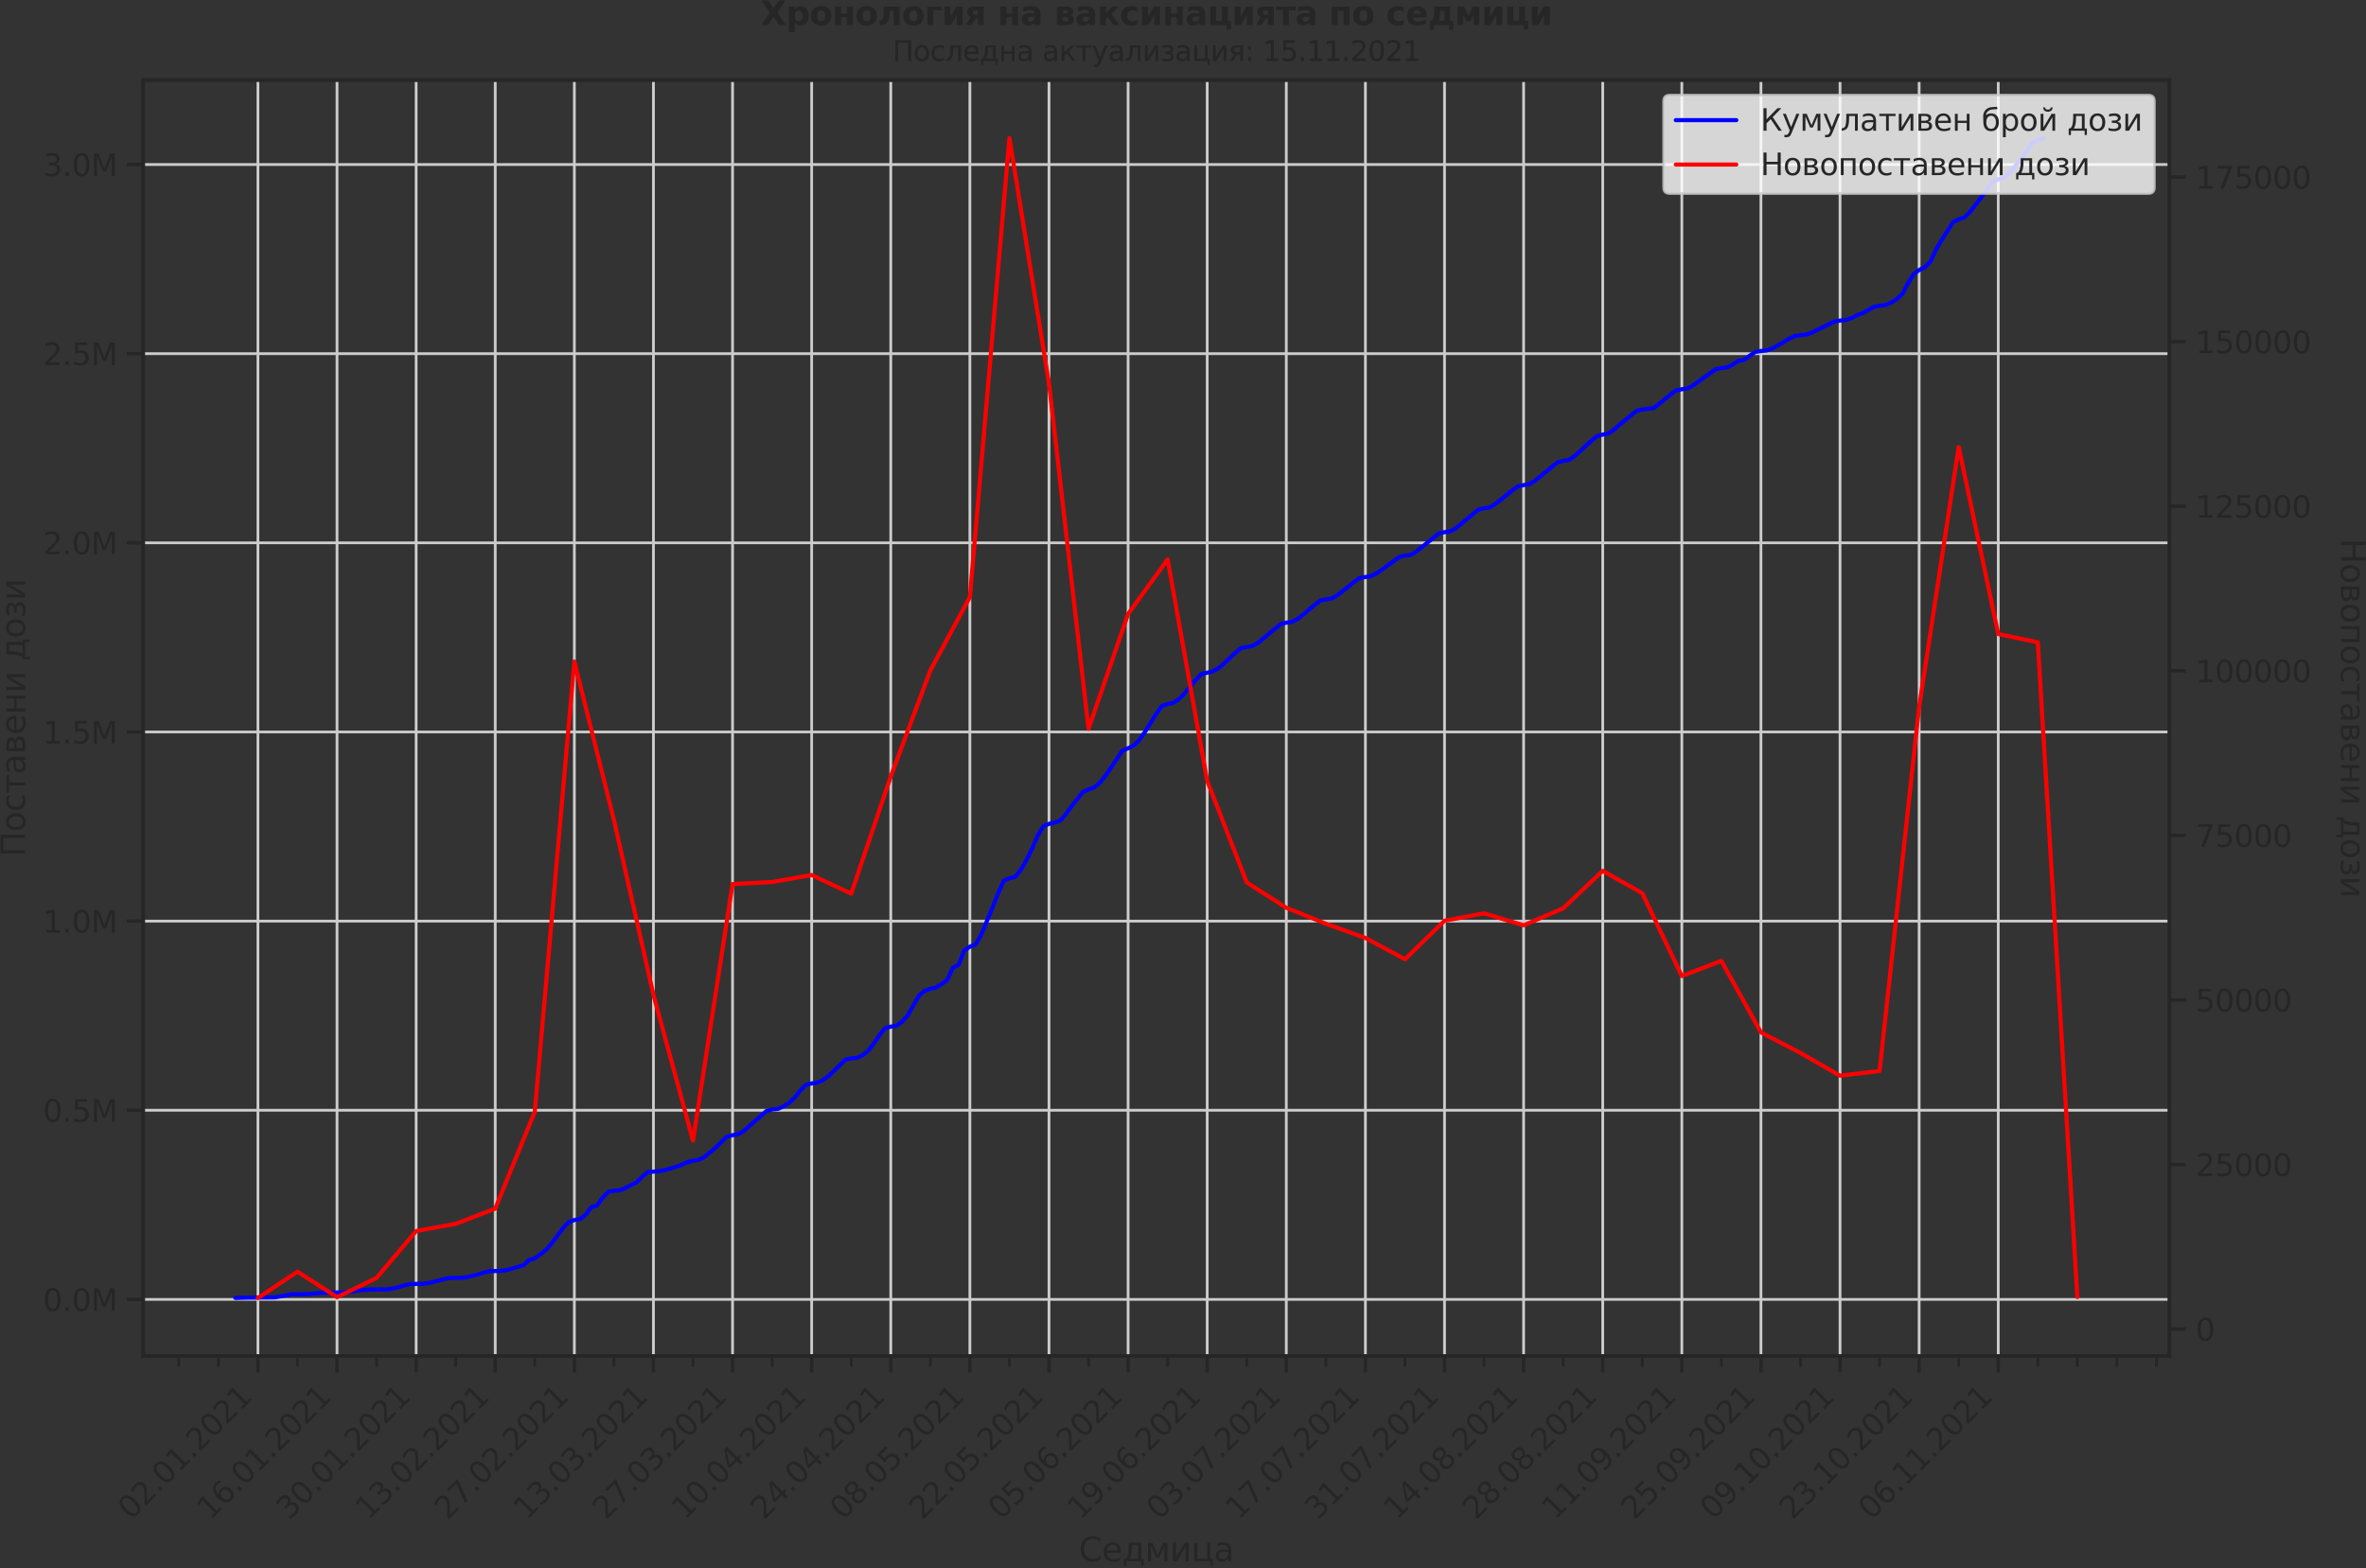 <?xml version="1.0" encoding="utf-8" standalone="no"?>
<!DOCTYPE svg PUBLIC "-//W3C//DTD SVG 1.1//EN"
  "http://www.w3.org/Graphics/SVG/1.1/DTD/svg11.dtd">
<svg height="570.462pt" version="1.1" viewBox="0 0 860.645 570.462" width="860.645pt" xmlns="http://www.w3.org/2000/svg" xmlns:xlink="http://www.w3.org/1999/xlink">
 <rect x="0" y="0" width="860.645" height="570.462" fill="#333333" stroke="none"/>
 <defs>
  <style type="text/css">*{stroke-linecap:butt;stroke-linejoin:round;}</style>
 </defs>
 <g id="figure_1">
  <g id="patch_1">
   <path d="M 0 570.462 
L 860.645 570.462 
L 860.645 0 
L 0 0 
z
" style="fill:none;"/>
  </g>
  <g id="axes_1">
   <g id="patch_2">
    <path d="M 52.098 493.286 
L 789.153 493.286 
L 789.153 29.118 
L 52.098 29.118 
z
" style="fill:none;"/>
   </g>
   <g id="matplotlib.axis_1">
    <g id="xtick_1">
     <g id="line2d_1">
      <path clip-path="url(#p8d32da2749)" d="M 93.822 493.286 
L 93.822 29.118 
" style="fill:none;stroke:#cccccc;stroke-linecap:round;"/>
     </g>
     <g id="line2d_2">
      <defs>
       <path d="M 0 0 
L 0 6 
" id="m608198c80c" style="stroke:#262626;stroke-width:1.25;"/>
      </defs>
      <g>
       <use style="fill:#262626;stroke:#262626;stroke-width:1.25;" x="93.822" xlink:href="#m608198c80c" y="493.286"/>
      </g>
     </g>
     <g id="text_1">
      <!-- 02.01.2021 -->
      <g style="fill:#262626;" transform="translate(47.67 553.231)rotate(-45)scale(0.11 -0.11)">
       <defs>
        <path d="M 2034 4250 
Q 1547 4250 1301 3770 
Q 1056 3291 1056 2328 
Q 1056 1369 1301 889 
Q 1547 409 2034 409 
Q 2525 409 2770 889 
Q 3016 1369 3016 2328 
Q 3016 3291 2770 3770 
Q 2525 4250 2034 4250 
z
M 2034 4750 
Q 2819 4750 3233 4129 
Q 3647 3509 3647 2328 
Q 3647 1150 3233 529 
Q 2819 -91 2034 -91 
Q 1250 -91 836 529 
Q 422 1150 422 2328 
Q 422 3509 836 4129 
Q 1250 4750 2034 4750 
z
" id="DejaVuSans-30" transform="scale(0.016)"/>
        <path d="M 1228 531 
L 3431 531 
L 3431 0 
L 469 0 
L 469 531 
Q 828 903 1448 1529 
Q 2069 2156 2228 2338 
Q 2531 2678 2651 2914 
Q 2772 3150 2772 3378 
Q 2772 3750 2511 3984 
Q 2250 4219 1831 4219 
Q 1534 4219 1204 4116 
Q 875 4013 500 3803 
L 500 4441 
Q 881 4594 1212 4672 
Q 1544 4750 1819 4750 
Q 2544 4750 2975 4387 
Q 3406 4025 3406 3419 
Q 3406 3131 3298 2873 
Q 3191 2616 2906 2266 
Q 2828 2175 2409 1742 
Q 1991 1309 1228 531 
z
" id="DejaVuSans-32" transform="scale(0.016)"/>
        <path d="M 684 794 
L 1344 794 
L 1344 0 
L 684 0 
L 684 794 
z
" id="DejaVuSans-2e" transform="scale(0.016)"/>
        <path d="M 794 531 
L 1825 531 
L 1825 4091 
L 703 3866 
L 703 4441 
L 1819 4666 
L 2450 4666 
L 2450 531 
L 3481 531 
L 3481 0 
L 794 0 
L 794 531 
z
" id="DejaVuSans-31" transform="scale(0.016)"/>
       </defs>
       <use xlink:href="#DejaVuSans-30"/>
       <use x="63.623" xlink:href="#DejaVuSans-32"/>
       <use x="127.246" xlink:href="#DejaVuSans-2e"/>
       <use x="159.033" xlink:href="#DejaVuSans-30"/>
       <use x="222.656" xlink:href="#DejaVuSans-31"/>
       <use x="286.279" xlink:href="#DejaVuSans-2e"/>
       <use x="318.066" xlink:href="#DejaVuSans-32"/>
       <use x="381.689" xlink:href="#DejaVuSans-30"/>
       <use x="445.312" xlink:href="#DejaVuSans-32"/>
       <use x="508.936" xlink:href="#DejaVuSans-31"/>
      </g>
     </g>
    </g>
    <g id="xtick_2">
     <g id="line2d_3">
      <path clip-path="url(#p8d32da2749)" d="M 122.597 493.286 
L 122.597 29.118 
" style="fill:none;stroke:#cccccc;stroke-linecap:round;"/>
     </g>
     <g id="line2d_4">
      <g>
       <use style="fill:#262626;stroke:#262626;stroke-width:1.25;" x="122.597" xlink:href="#m608198c80c" y="493.286"/>
      </g>
     </g>
     <g id="text_2">
      <!-- 16.01.2021 -->
      <g style="fill:#262626;" transform="translate(76.445 553.231)rotate(-45)scale(0.11 -0.11)">
       <defs>
        <path d="M 2113 2584 
Q 1688 2584 1439 2293 
Q 1191 2003 1191 1497 
Q 1191 994 1439 701 
Q 1688 409 2113 409 
Q 2538 409 2786 701 
Q 3034 994 3034 1497 
Q 3034 2003 2786 2293 
Q 2538 2584 2113 2584 
z
M 3366 4563 
L 3366 3988 
Q 3128 4100 2886 4159 
Q 2644 4219 2406 4219 
Q 1781 4219 1451 3797 
Q 1122 3375 1075 2522 
Q 1259 2794 1537 2939 
Q 1816 3084 2150 3084 
Q 2853 3084 3261 2657 
Q 3669 2231 3669 1497 
Q 3669 778 3244 343 
Q 2819 -91 2113 -91 
Q 1303 -91 875 529 
Q 447 1150 447 2328 
Q 447 3434 972 4092 
Q 1497 4750 2381 4750 
Q 2619 4750 2861 4703 
Q 3103 4656 3366 4563 
z
" id="DejaVuSans-36" transform="scale(0.016)"/>
       </defs>
       <use xlink:href="#DejaVuSans-31"/>
       <use x="63.623" xlink:href="#DejaVuSans-36"/>
       <use x="127.246" xlink:href="#DejaVuSans-2e"/>
       <use x="159.033" xlink:href="#DejaVuSans-30"/>
       <use x="222.656" xlink:href="#DejaVuSans-31"/>
       <use x="286.279" xlink:href="#DejaVuSans-2e"/>
       <use x="318.066" xlink:href="#DejaVuSans-32"/>
       <use x="381.689" xlink:href="#DejaVuSans-30"/>
       <use x="445.312" xlink:href="#DejaVuSans-32"/>
       <use x="508.936" xlink:href="#DejaVuSans-31"/>
      </g>
     </g>
    </g>
    <g id="xtick_3">
     <g id="line2d_5">
      <path clip-path="url(#p8d32da2749)" d="M 151.372 493.286 
L 151.372 29.118 
" style="fill:none;stroke:#cccccc;stroke-linecap:round;"/>
     </g>
     <g id="line2d_6">
      <g>
       <use style="fill:#262626;stroke:#262626;stroke-width:1.25;" x="151.372" xlink:href="#m608198c80c" y="493.286"/>
      </g>
     </g>
     <g id="text_3">
      <!-- 30.01.2021 -->
      <g style="fill:#262626;" transform="translate(105.22 553.231)rotate(-45)scale(0.11 -0.11)">
       <defs>
        <path d="M 2597 2516 
Q 3050 2419 3304 2112 
Q 3559 1806 3559 1356 
Q 3559 666 3084 287 
Q 2609 -91 1734 -91 
Q 1441 -91 1130 -33 
Q 819 25 488 141 
L 488 750 
Q 750 597 1062 519 
Q 1375 441 1716 441 
Q 2309 441 2620 675 
Q 2931 909 2931 1356 
Q 2931 1769 2642 2001 
Q 2353 2234 1838 2234 
L 1294 2234 
L 1294 2753 
L 1863 2753 
Q 2328 2753 2575 2939 
Q 2822 3125 2822 3475 
Q 2822 3834 2567 4026 
Q 2313 4219 1838 4219 
Q 1578 4219 1281 4162 
Q 984 4106 628 3988 
L 628 4550 
Q 988 4650 1302 4700 
Q 1616 4750 1894 4750 
Q 2613 4750 3031 4423 
Q 3450 4097 3450 3541 
Q 3450 3153 3228 2886 
Q 3006 2619 2597 2516 
z
" id="DejaVuSans-33" transform="scale(0.016)"/>
       </defs>
       <use xlink:href="#DejaVuSans-33"/>
       <use x="63.623" xlink:href="#DejaVuSans-30"/>
       <use x="127.246" xlink:href="#DejaVuSans-2e"/>
       <use x="159.033" xlink:href="#DejaVuSans-30"/>
       <use x="222.656" xlink:href="#DejaVuSans-31"/>
       <use x="286.279" xlink:href="#DejaVuSans-2e"/>
       <use x="318.066" xlink:href="#DejaVuSans-32"/>
       <use x="381.689" xlink:href="#DejaVuSans-30"/>
       <use x="445.312" xlink:href="#DejaVuSans-32"/>
       <use x="508.936" xlink:href="#DejaVuSans-31"/>
      </g>
     </g>
    </g>
    <g id="xtick_4">
     <g id="line2d_7">
      <path clip-path="url(#p8d32da2749)" d="M 180.148 493.286 
L 180.148 29.118 
" style="fill:none;stroke:#cccccc;stroke-linecap:round;"/>
     </g>
     <g id="line2d_8">
      <g>
       <use style="fill:#262626;stroke:#262626;stroke-width:1.25;" x="180.148" xlink:href="#m608198c80c" y="493.286"/>
      </g>
     </g>
     <g id="text_4">
      <!-- 13.02.2021 -->
      <g style="fill:#262626;" transform="translate(133.995 553.231)rotate(-45)scale(0.11 -0.11)">
       <use xlink:href="#DejaVuSans-31"/>
       <use x="63.623" xlink:href="#DejaVuSans-33"/>
       <use x="127.246" xlink:href="#DejaVuSans-2e"/>
       <use x="159.033" xlink:href="#DejaVuSans-30"/>
       <use x="222.656" xlink:href="#DejaVuSans-32"/>
       <use x="286.279" xlink:href="#DejaVuSans-2e"/>
       <use x="318.066" xlink:href="#DejaVuSans-32"/>
       <use x="381.689" xlink:href="#DejaVuSans-30"/>
       <use x="445.312" xlink:href="#DejaVuSans-32"/>
       <use x="508.936" xlink:href="#DejaVuSans-31"/>
      </g>
     </g>
    </g>
    <g id="xtick_5">
     <g id="line2d_9">
      <path clip-path="url(#p8d32da2749)" d="M 208.923 493.286 
L 208.923 29.118 
" style="fill:none;stroke:#cccccc;stroke-linecap:round;"/>
     </g>
     <g id="line2d_10">
      <g>
       <use style="fill:#262626;stroke:#262626;stroke-width:1.25;" x="208.923" xlink:href="#m608198c80c" y="493.286"/>
      </g>
     </g>
     <g id="text_5">
      <!-- 27.02.2021 -->
      <g style="fill:#262626;" transform="translate(162.77 553.231)rotate(-45)scale(0.11 -0.11)">
       <defs>
        <path d="M 525 4666 
L 3525 4666 
L 3525 4397 
L 1831 0 
L 1172 0 
L 2766 4134 
L 525 4134 
L 525 4666 
z
" id="DejaVuSans-37" transform="scale(0.016)"/>
       </defs>
       <use xlink:href="#DejaVuSans-32"/>
       <use x="63.623" xlink:href="#DejaVuSans-37"/>
       <use x="127.246" xlink:href="#DejaVuSans-2e"/>
       <use x="159.033" xlink:href="#DejaVuSans-30"/>
       <use x="222.656" xlink:href="#DejaVuSans-32"/>
       <use x="286.279" xlink:href="#DejaVuSans-2e"/>
       <use x="318.066" xlink:href="#DejaVuSans-32"/>
       <use x="381.689" xlink:href="#DejaVuSans-30"/>
       <use x="445.312" xlink:href="#DejaVuSans-32"/>
       <use x="508.936" xlink:href="#DejaVuSans-31"/>
      </g>
     </g>
    </g>
    <g id="xtick_6">
     <g id="line2d_11">
      <path clip-path="url(#p8d32da2749)" d="M 237.698 493.286 
L 237.698 29.118 
" style="fill:none;stroke:#cccccc;stroke-linecap:round;"/>
     </g>
     <g id="line2d_12">
      <g>
       <use style="fill:#262626;stroke:#262626;stroke-width:1.25;" x="237.698" xlink:href="#m608198c80c" y="493.286"/>
      </g>
     </g>
     <g id="text_6">
      <!-- 13.03.2021 -->
      <g style="fill:#262626;" transform="translate(191.545 553.231)rotate(-45)scale(0.11 -0.11)">
       <use xlink:href="#DejaVuSans-31"/>
       <use x="63.623" xlink:href="#DejaVuSans-33"/>
       <use x="127.246" xlink:href="#DejaVuSans-2e"/>
       <use x="159.033" xlink:href="#DejaVuSans-30"/>
       <use x="222.656" xlink:href="#DejaVuSans-33"/>
       <use x="286.279" xlink:href="#DejaVuSans-2e"/>
       <use x="318.066" xlink:href="#DejaVuSans-32"/>
       <use x="381.689" xlink:href="#DejaVuSans-30"/>
       <use x="445.312" xlink:href="#DejaVuSans-32"/>
       <use x="508.936" xlink:href="#DejaVuSans-31"/>
      </g>
     </g>
    </g>
    <g id="xtick_7">
     <g id="line2d_13">
      <path clip-path="url(#p8d32da2749)" d="M 266.473 493.286 
L 266.473 29.118 
" style="fill:none;stroke:#cccccc;stroke-linecap:round;"/>
     </g>
     <g id="line2d_14">
      <g>
       <use style="fill:#262626;stroke:#262626;stroke-width:1.25;" x="266.473" xlink:href="#m608198c80c" y="493.286"/>
      </g>
     </g>
     <g id="text_7">
      <!-- 27.03.2021 -->
      <g style="fill:#262626;" transform="translate(220.32 553.231)rotate(-45)scale(0.11 -0.11)">
       <use xlink:href="#DejaVuSans-32"/>
       <use x="63.623" xlink:href="#DejaVuSans-37"/>
       <use x="127.246" xlink:href="#DejaVuSans-2e"/>
       <use x="159.033" xlink:href="#DejaVuSans-30"/>
       <use x="222.656" xlink:href="#DejaVuSans-33"/>
       <use x="286.279" xlink:href="#DejaVuSans-2e"/>
       <use x="318.066" xlink:href="#DejaVuSans-32"/>
       <use x="381.689" xlink:href="#DejaVuSans-30"/>
       <use x="445.312" xlink:href="#DejaVuSans-32"/>
       <use x="508.936" xlink:href="#DejaVuSans-31"/>
      </g>
     </g>
    </g>
    <g id="xtick_8">
     <g id="line2d_15">
      <path clip-path="url(#p8d32da2749)" d="M 295.248 493.286 
L 295.248 29.118 
" style="fill:none;stroke:#cccccc;stroke-linecap:round;"/>
     </g>
     <g id="line2d_16">
      <g>
       <use style="fill:#262626;stroke:#262626;stroke-width:1.25;" x="295.248" xlink:href="#m608198c80c" y="493.286"/>
      </g>
     </g>
     <g id="text_8">
      <!-- 10.04.2021 -->
      <g style="fill:#262626;" transform="translate(249.096 553.231)rotate(-45)scale(0.11 -0.11)">
       <defs>
        <path d="M 2419 4116 
L 825 1625 
L 2419 1625 
L 2419 4116 
z
M 2253 4666 
L 3047 4666 
L 3047 1625 
L 3713 1625 
L 3713 1100 
L 3047 1100 
L 3047 0 
L 2419 0 
L 2419 1100 
L 313 1100 
L 313 1709 
L 2253 4666 
z
" id="DejaVuSans-34" transform="scale(0.016)"/>
       </defs>
       <use xlink:href="#DejaVuSans-31"/>
       <use x="63.623" xlink:href="#DejaVuSans-30"/>
       <use x="127.246" xlink:href="#DejaVuSans-2e"/>
       <use x="159.033" xlink:href="#DejaVuSans-30"/>
       <use x="222.656" xlink:href="#DejaVuSans-34"/>
       <use x="286.279" xlink:href="#DejaVuSans-2e"/>
       <use x="318.066" xlink:href="#DejaVuSans-32"/>
       <use x="381.689" xlink:href="#DejaVuSans-30"/>
       <use x="445.312" xlink:href="#DejaVuSans-32"/>
       <use x="508.936" xlink:href="#DejaVuSans-31"/>
      </g>
     </g>
    </g>
    <g id="xtick_9">
     <g id="line2d_17">
      <path clip-path="url(#p8d32da2749)" d="M 324.023 493.286 
L 324.023 29.118 
" style="fill:none;stroke:#cccccc;stroke-linecap:round;"/>
     </g>
     <g id="line2d_18">
      <g>
       <use style="fill:#262626;stroke:#262626;stroke-width:1.25;" x="324.023" xlink:href="#m608198c80c" y="493.286"/>
      </g>
     </g>
     <g id="text_9">
      <!-- 24.04.2021 -->
      <g style="fill:#262626;" transform="translate(277.871 553.231)rotate(-45)scale(0.11 -0.11)">
       <use xlink:href="#DejaVuSans-32"/>
       <use x="63.623" xlink:href="#DejaVuSans-34"/>
       <use x="127.246" xlink:href="#DejaVuSans-2e"/>
       <use x="159.033" xlink:href="#DejaVuSans-30"/>
       <use x="222.656" xlink:href="#DejaVuSans-34"/>
       <use x="286.279" xlink:href="#DejaVuSans-2e"/>
       <use x="318.066" xlink:href="#DejaVuSans-32"/>
       <use x="381.689" xlink:href="#DejaVuSans-30"/>
       <use x="445.312" xlink:href="#DejaVuSans-32"/>
       <use x="508.936" xlink:href="#DejaVuSans-31"/>
      </g>
     </g>
    </g>
    <g id="xtick_10">
     <g id="line2d_19">
      <path clip-path="url(#p8d32da2749)" d="M 352.798 493.286 
L 352.798 29.118 
" style="fill:none;stroke:#cccccc;stroke-linecap:round;"/>
     </g>
     <g id="line2d_20">
      <g>
       <use style="fill:#262626;stroke:#262626;stroke-width:1.25;" x="352.798" xlink:href="#m608198c80c" y="493.286"/>
      </g>
     </g>
     <g id="text_10">
      <!-- 08.05.2021 -->
      <g style="fill:#262626;" transform="translate(306.646 553.231)rotate(-45)scale(0.11 -0.11)">
       <defs>
        <path d="M 2034 2216 
Q 1584 2216 1326 1975 
Q 1069 1734 1069 1313 
Q 1069 891 1326 650 
Q 1584 409 2034 409 
Q 2484 409 2743 651 
Q 3003 894 3003 1313 
Q 3003 1734 2745 1975 
Q 2488 2216 2034 2216 
z
M 1403 2484 
Q 997 2584 770 2862 
Q 544 3141 544 3541 
Q 544 4100 942 4425 
Q 1341 4750 2034 4750 
Q 2731 4750 3128 4425 
Q 3525 4100 3525 3541 
Q 3525 3141 3298 2862 
Q 3072 2584 2669 2484 
Q 3125 2378 3379 2068 
Q 3634 1759 3634 1313 
Q 3634 634 3220 271 
Q 2806 -91 2034 -91 
Q 1263 -91 848 271 
Q 434 634 434 1313 
Q 434 1759 690 2068 
Q 947 2378 1403 2484 
z
M 1172 3481 
Q 1172 3119 1398 2916 
Q 1625 2713 2034 2713 
Q 2441 2713 2670 2916 
Q 2900 3119 2900 3481 
Q 2900 3844 2670 4047 
Q 2441 4250 2034 4250 
Q 1625 4250 1398 4047 
Q 1172 3844 1172 3481 
z
" id="DejaVuSans-38" transform="scale(0.016)"/>
        <path d="M 691 4666 
L 3169 4666 
L 3169 4134 
L 1269 4134 
L 1269 2991 
Q 1406 3038 1543 3061 
Q 1681 3084 1819 3084 
Q 2600 3084 3056 2656 
Q 3513 2228 3513 1497 
Q 3513 744 3044 326 
Q 2575 -91 1722 -91 
Q 1428 -91 1123 -41 
Q 819 9 494 109 
L 494 744 
Q 775 591 1075 516 
Q 1375 441 1709 441 
Q 2250 441 2565 725 
Q 2881 1009 2881 1497 
Q 2881 1984 2565 2268 
Q 2250 2553 1709 2553 
Q 1456 2553 1204 2497 
Q 953 2441 691 2322 
L 691 4666 
z
" id="DejaVuSans-35" transform="scale(0.016)"/>
       </defs>
       <use xlink:href="#DejaVuSans-30"/>
       <use x="63.623" xlink:href="#DejaVuSans-38"/>
       <use x="127.246" xlink:href="#DejaVuSans-2e"/>
       <use x="159.033" xlink:href="#DejaVuSans-30"/>
       <use x="222.656" xlink:href="#DejaVuSans-35"/>
       <use x="286.279" xlink:href="#DejaVuSans-2e"/>
       <use x="318.066" xlink:href="#DejaVuSans-32"/>
       <use x="381.689" xlink:href="#DejaVuSans-30"/>
       <use x="445.312" xlink:href="#DejaVuSans-32"/>
       <use x="508.936" xlink:href="#DejaVuSans-31"/>
      </g>
     </g>
    </g>
    <g id="xtick_11">
     <g id="line2d_21">
      <path clip-path="url(#p8d32da2749)" d="M 381.574 493.286 
L 381.574 29.118 
" style="fill:none;stroke:#cccccc;stroke-linecap:round;"/>
     </g>
     <g id="line2d_22">
      <g>
       <use style="fill:#262626;stroke:#262626;stroke-width:1.25;" x="381.574" xlink:href="#m608198c80c" y="493.286"/>
      </g>
     </g>
     <g id="text_11">
      <!-- 22.05.2021 -->
      <g style="fill:#262626;" transform="translate(335.421 553.231)rotate(-45)scale(0.11 -0.11)">
       <use xlink:href="#DejaVuSans-32"/>
       <use x="63.623" xlink:href="#DejaVuSans-32"/>
       <use x="127.246" xlink:href="#DejaVuSans-2e"/>
       <use x="159.033" xlink:href="#DejaVuSans-30"/>
       <use x="222.656" xlink:href="#DejaVuSans-35"/>
       <use x="286.279" xlink:href="#DejaVuSans-2e"/>
       <use x="318.066" xlink:href="#DejaVuSans-32"/>
       <use x="381.689" xlink:href="#DejaVuSans-30"/>
       <use x="445.312" xlink:href="#DejaVuSans-32"/>
       <use x="508.936" xlink:href="#DejaVuSans-31"/>
      </g>
     </g>
    </g>
    <g id="xtick_12">
     <g id="line2d_23">
      <path clip-path="url(#p8d32da2749)" d="M 410.349 493.286 
L 410.349 29.118 
" style="fill:none;stroke:#cccccc;stroke-linecap:round;"/>
     </g>
     <g id="line2d_24">
      <g>
       <use style="fill:#262626;stroke:#262626;stroke-width:1.25;" x="410.349" xlink:href="#m608198c80c" y="493.286"/>
      </g>
     </g>
     <g id="text_12">
      <!-- 05.06.2021 -->
      <g style="fill:#262626;" transform="translate(364.196 553.231)rotate(-45)scale(0.11 -0.11)">
       <use xlink:href="#DejaVuSans-30"/>
       <use x="63.623" xlink:href="#DejaVuSans-35"/>
       <use x="127.246" xlink:href="#DejaVuSans-2e"/>
       <use x="159.033" xlink:href="#DejaVuSans-30"/>
       <use x="222.656" xlink:href="#DejaVuSans-36"/>
       <use x="286.279" xlink:href="#DejaVuSans-2e"/>
       <use x="318.066" xlink:href="#DejaVuSans-32"/>
       <use x="381.689" xlink:href="#DejaVuSans-30"/>
       <use x="445.312" xlink:href="#DejaVuSans-32"/>
       <use x="508.936" xlink:href="#DejaVuSans-31"/>
      </g>
     </g>
    </g>
    <g id="xtick_13">
     <g id="line2d_25">
      <path clip-path="url(#p8d32da2749)" d="M 439.124 493.286 
L 439.124 29.118 
" style="fill:none;stroke:#cccccc;stroke-linecap:round;"/>
     </g>
     <g id="line2d_26">
      <g>
       <use style="fill:#262626;stroke:#262626;stroke-width:1.25;" x="439.124" xlink:href="#m608198c80c" y="493.286"/>
      </g>
     </g>
     <g id="text_13">
      <!-- 19.06.2021 -->
      <g style="fill:#262626;" transform="translate(392.971 553.231)rotate(-45)scale(0.11 -0.11)">
       <defs>
        <path d="M 703 97 
L 703 672 
Q 941 559 1184 500 
Q 1428 441 1663 441 
Q 2288 441 2617 861 
Q 2947 1281 2994 2138 
Q 2813 1869 2534 1725 
Q 2256 1581 1919 1581 
Q 1219 1581 811 2004 
Q 403 2428 403 3163 
Q 403 3881 828 4315 
Q 1253 4750 1959 4750 
Q 2769 4750 3195 4129 
Q 3622 3509 3622 2328 
Q 3622 1225 3098 567 
Q 2575 -91 1691 -91 
Q 1453 -91 1209 -44 
Q 966 3 703 97 
z
M 1959 2075 
Q 2384 2075 2632 2365 
Q 2881 2656 2881 3163 
Q 2881 3666 2632 3958 
Q 2384 4250 1959 4250 
Q 1534 4250 1286 3958 
Q 1038 3666 1038 3163 
Q 1038 2656 1286 2365 
Q 1534 2075 1959 2075 
z
" id="DejaVuSans-39" transform="scale(0.016)"/>
       </defs>
       <use xlink:href="#DejaVuSans-31"/>
       <use x="63.623" xlink:href="#DejaVuSans-39"/>
       <use x="127.246" xlink:href="#DejaVuSans-2e"/>
       <use x="159.033" xlink:href="#DejaVuSans-30"/>
       <use x="222.656" xlink:href="#DejaVuSans-36"/>
       <use x="286.279" xlink:href="#DejaVuSans-2e"/>
       <use x="318.066" xlink:href="#DejaVuSans-32"/>
       <use x="381.689" xlink:href="#DejaVuSans-30"/>
       <use x="445.312" xlink:href="#DejaVuSans-32"/>
       <use x="508.936" xlink:href="#DejaVuSans-31"/>
      </g>
     </g>
    </g>
    <g id="xtick_14">
     <g id="line2d_27">
      <path clip-path="url(#p8d32da2749)" d="M 467.899 493.286 
L 467.899 29.118 
" style="fill:none;stroke:#cccccc;stroke-linecap:round;"/>
     </g>
     <g id="line2d_28">
      <g>
       <use style="fill:#262626;stroke:#262626;stroke-width:1.25;" x="467.899" xlink:href="#m608198c80c" y="493.286"/>
      </g>
     </g>
     <g id="text_14">
      <!-- 03.07.2021 -->
      <g style="fill:#262626;" transform="translate(421.746 553.231)rotate(-45)scale(0.11 -0.11)">
       <use xlink:href="#DejaVuSans-30"/>
       <use x="63.623" xlink:href="#DejaVuSans-33"/>
       <use x="127.246" xlink:href="#DejaVuSans-2e"/>
       <use x="159.033" xlink:href="#DejaVuSans-30"/>
       <use x="222.656" xlink:href="#DejaVuSans-37"/>
       <use x="286.279" xlink:href="#DejaVuSans-2e"/>
       <use x="318.066" xlink:href="#DejaVuSans-32"/>
       <use x="381.689" xlink:href="#DejaVuSans-30"/>
       <use x="445.312" xlink:href="#DejaVuSans-32"/>
       <use x="508.936" xlink:href="#DejaVuSans-31"/>
      </g>
     </g>
    </g>
    <g id="xtick_15">
     <g id="line2d_29">
      <path clip-path="url(#p8d32da2749)" d="M 496.674 493.286 
L 496.674 29.118 
" style="fill:none;stroke:#cccccc;stroke-linecap:round;"/>
     </g>
     <g id="line2d_30">
      <g>
       <use style="fill:#262626;stroke:#262626;stroke-width:1.25;" x="496.674" xlink:href="#m608198c80c" y="493.286"/>
      </g>
     </g>
     <g id="text_15">
      <!-- 17.07.2021 -->
      <g style="fill:#262626;" transform="translate(450.522 553.231)rotate(-45)scale(0.11 -0.11)">
       <use xlink:href="#DejaVuSans-31"/>
       <use x="63.623" xlink:href="#DejaVuSans-37"/>
       <use x="127.246" xlink:href="#DejaVuSans-2e"/>
       <use x="159.033" xlink:href="#DejaVuSans-30"/>
       <use x="222.656" xlink:href="#DejaVuSans-37"/>
       <use x="286.279" xlink:href="#DejaVuSans-2e"/>
       <use x="318.066" xlink:href="#DejaVuSans-32"/>
       <use x="381.689" xlink:href="#DejaVuSans-30"/>
       <use x="445.312" xlink:href="#DejaVuSans-32"/>
       <use x="508.936" xlink:href="#DejaVuSans-31"/>
      </g>
     </g>
    </g>
    <g id="xtick_16">
     <g id="line2d_31">
      <path clip-path="url(#p8d32da2749)" d="M 525.449 493.286 
L 525.449 29.118 
" style="fill:none;stroke:#cccccc;stroke-linecap:round;"/>
     </g>
     <g id="line2d_32">
      <g>
       <use style="fill:#262626;stroke:#262626;stroke-width:1.25;" x="525.449" xlink:href="#m608198c80c" y="493.286"/>
      </g>
     </g>
     <g id="text_16">
      <!-- 31.07.2021 -->
      <g style="fill:#262626;" transform="translate(479.297 553.231)rotate(-45)scale(0.11 -0.11)">
       <use xlink:href="#DejaVuSans-33"/>
       <use x="63.623" xlink:href="#DejaVuSans-31"/>
       <use x="127.246" xlink:href="#DejaVuSans-2e"/>
       <use x="159.033" xlink:href="#DejaVuSans-30"/>
       <use x="222.656" xlink:href="#DejaVuSans-37"/>
       <use x="286.279" xlink:href="#DejaVuSans-2e"/>
       <use x="318.066" xlink:href="#DejaVuSans-32"/>
       <use x="381.689" xlink:href="#DejaVuSans-30"/>
       <use x="445.312" xlink:href="#DejaVuSans-32"/>
       <use x="508.936" xlink:href="#DejaVuSans-31"/>
      </g>
     </g>
    </g>
    <g id="xtick_17">
     <g id="line2d_33">
      <path clip-path="url(#p8d32da2749)" d="M 554.224 493.286 
L 554.224 29.118 
" style="fill:none;stroke:#cccccc;stroke-linecap:round;"/>
     </g>
     <g id="line2d_34">
      <g>
       <use style="fill:#262626;stroke:#262626;stroke-width:1.25;" x="554.224" xlink:href="#m608198c80c" y="493.286"/>
      </g>
     </g>
     <g id="text_17">
      <!-- 14.08.2021 -->
      <g style="fill:#262626;" transform="translate(508.072 553.231)rotate(-45)scale(0.11 -0.11)">
       <use xlink:href="#DejaVuSans-31"/>
       <use x="63.623" xlink:href="#DejaVuSans-34"/>
       <use x="127.246" xlink:href="#DejaVuSans-2e"/>
       <use x="159.033" xlink:href="#DejaVuSans-30"/>
       <use x="222.656" xlink:href="#DejaVuSans-38"/>
       <use x="286.279" xlink:href="#DejaVuSans-2e"/>
       <use x="318.066" xlink:href="#DejaVuSans-32"/>
       <use x="381.689" xlink:href="#DejaVuSans-30"/>
       <use x="445.312" xlink:href="#DejaVuSans-32"/>
       <use x="508.936" xlink:href="#DejaVuSans-31"/>
      </g>
     </g>
    </g>
    <g id="xtick_18">
     <g id="line2d_35">
      <path clip-path="url(#p8d32da2749)" d="M 583 493.286 
L 583 29.118 
" style="fill:none;stroke:#cccccc;stroke-linecap:round;"/>
     </g>
     <g id="line2d_36">
      <g>
       <use style="fill:#262626;stroke:#262626;stroke-width:1.25;" x="583" xlink:href="#m608198c80c" y="493.286"/>
      </g>
     </g>
     <g id="text_18">
      <!-- 28.08.2021 -->
      <g style="fill:#262626;" transform="translate(536.847 553.231)rotate(-45)scale(0.11 -0.11)">
       <use xlink:href="#DejaVuSans-32"/>
       <use x="63.623" xlink:href="#DejaVuSans-38"/>
       <use x="127.246" xlink:href="#DejaVuSans-2e"/>
       <use x="159.033" xlink:href="#DejaVuSans-30"/>
       <use x="222.656" xlink:href="#DejaVuSans-38"/>
       <use x="286.279" xlink:href="#DejaVuSans-2e"/>
       <use x="318.066" xlink:href="#DejaVuSans-32"/>
       <use x="381.689" xlink:href="#DejaVuSans-30"/>
       <use x="445.312" xlink:href="#DejaVuSans-32"/>
       <use x="508.936" xlink:href="#DejaVuSans-31"/>
      </g>
     </g>
    </g>
    <g id="xtick_19">
     <g id="line2d_37">
      <path clip-path="url(#p8d32da2749)" d="M 611.775 493.286 
L 611.775 29.118 
" style="fill:none;stroke:#cccccc;stroke-linecap:round;"/>
     </g>
     <g id="line2d_38">
      <g>
       <use style="fill:#262626;stroke:#262626;stroke-width:1.25;" x="611.775" xlink:href="#m608198c80c" y="493.286"/>
      </g>
     </g>
     <g id="text_19">
      <!-- 11.09.2021 -->
      <g style="fill:#262626;" transform="translate(565.622 553.231)rotate(-45)scale(0.11 -0.11)">
       <use xlink:href="#DejaVuSans-31"/>
       <use x="63.623" xlink:href="#DejaVuSans-31"/>
       <use x="127.246" xlink:href="#DejaVuSans-2e"/>
       <use x="159.033" xlink:href="#DejaVuSans-30"/>
       <use x="222.656" xlink:href="#DejaVuSans-39"/>
       <use x="286.279" xlink:href="#DejaVuSans-2e"/>
       <use x="318.066" xlink:href="#DejaVuSans-32"/>
       <use x="381.689" xlink:href="#DejaVuSans-30"/>
       <use x="445.312" xlink:href="#DejaVuSans-32"/>
       <use x="508.936" xlink:href="#DejaVuSans-31"/>
      </g>
     </g>
    </g>
    <g id="xtick_20">
     <g id="line2d_39">
      <path clip-path="url(#p8d32da2749)" d="M 640.55 493.286 
L 640.55 29.118 
" style="fill:none;stroke:#cccccc;stroke-linecap:round;"/>
     </g>
     <g id="line2d_40">
      <g>
       <use style="fill:#262626;stroke:#262626;stroke-width:1.25;" x="640.55" xlink:href="#m608198c80c" y="493.286"/>
      </g>
     </g>
     <g id="text_20">
      <!-- 25.09.2021 -->
      <g style="fill:#262626;" transform="translate(594.397 553.231)rotate(-45)scale(0.11 -0.11)">
       <use xlink:href="#DejaVuSans-32"/>
       <use x="63.623" xlink:href="#DejaVuSans-35"/>
       <use x="127.246" xlink:href="#DejaVuSans-2e"/>
       <use x="159.033" xlink:href="#DejaVuSans-30"/>
       <use x="222.656" xlink:href="#DejaVuSans-39"/>
       <use x="286.279" xlink:href="#DejaVuSans-2e"/>
       <use x="318.066" xlink:href="#DejaVuSans-32"/>
       <use x="381.689" xlink:href="#DejaVuSans-30"/>
       <use x="445.312" xlink:href="#DejaVuSans-32"/>
       <use x="508.936" xlink:href="#DejaVuSans-31"/>
      </g>
     </g>
    </g>
    <g id="xtick_21">
     <g id="line2d_41">
      <path clip-path="url(#p8d32da2749)" d="M 669.325 493.286 
L 669.325 29.118 
" style="fill:none;stroke:#cccccc;stroke-linecap:round;"/>
     </g>
     <g id="line2d_42">
      <g>
       <use style="fill:#262626;stroke:#262626;stroke-width:1.25;" x="669.325" xlink:href="#m608198c80c" y="493.286"/>
      </g>
     </g>
     <g id="text_21">
      <!-- 09.10.2021 -->
      <g style="fill:#262626;" transform="translate(623.172 553.231)rotate(-45)scale(0.11 -0.11)">
       <use xlink:href="#DejaVuSans-30"/>
       <use x="63.623" xlink:href="#DejaVuSans-39"/>
       <use x="127.246" xlink:href="#DejaVuSans-2e"/>
       <use x="159.033" xlink:href="#DejaVuSans-31"/>
       <use x="222.656" xlink:href="#DejaVuSans-30"/>
       <use x="286.279" xlink:href="#DejaVuSans-2e"/>
       <use x="318.066" xlink:href="#DejaVuSans-32"/>
       <use x="381.689" xlink:href="#DejaVuSans-30"/>
       <use x="445.312" xlink:href="#DejaVuSans-32"/>
       <use x="508.936" xlink:href="#DejaVuSans-31"/>
      </g>
     </g>
    </g>
    <g id="xtick_22">
     <g id="line2d_43">
      <path clip-path="url(#p8d32da2749)" d="M 698.1 493.286 
L 698.1 29.118 
" style="fill:none;stroke:#cccccc;stroke-linecap:round;"/>
     </g>
     <g id="line2d_44">
      <g>
       <use style="fill:#262626;stroke:#262626;stroke-width:1.25;" x="698.1" xlink:href="#m608198c80c" y="493.286"/>
      </g>
     </g>
     <g id="text_22">
      <!-- 23.10.2021 -->
      <g style="fill:#262626;" transform="translate(651.948 553.231)rotate(-45)scale(0.11 -0.11)">
       <use xlink:href="#DejaVuSans-32"/>
       <use x="63.623" xlink:href="#DejaVuSans-33"/>
       <use x="127.246" xlink:href="#DejaVuSans-2e"/>
       <use x="159.033" xlink:href="#DejaVuSans-31"/>
       <use x="222.656" xlink:href="#DejaVuSans-30"/>
       <use x="286.279" xlink:href="#DejaVuSans-2e"/>
       <use x="318.066" xlink:href="#DejaVuSans-32"/>
       <use x="381.689" xlink:href="#DejaVuSans-30"/>
       <use x="445.312" xlink:href="#DejaVuSans-32"/>
       <use x="508.936" xlink:href="#DejaVuSans-31"/>
      </g>
     </g>
    </g>
    <g id="xtick_23">
     <g id="line2d_45">
      <path clip-path="url(#p8d32da2749)" d="M 726.875 493.286 
L 726.875 29.118 
" style="fill:none;stroke:#cccccc;stroke-linecap:round;"/>
     </g>
     <g id="line2d_46">
      <g>
       <use style="fill:#262626;stroke:#262626;stroke-width:1.25;" x="726.875" xlink:href="#m608198c80c" y="493.286"/>
      </g>
     </g>
     <g id="text_23">
      <!-- 06.11.2021 -->
      <g style="fill:#262626;" transform="translate(680.723 553.231)rotate(-45)scale(0.11 -0.11)">
       <use xlink:href="#DejaVuSans-30"/>
       <use x="63.623" xlink:href="#DejaVuSans-36"/>
       <use x="127.246" xlink:href="#DejaVuSans-2e"/>
       <use x="159.033" xlink:href="#DejaVuSans-31"/>
       <use x="222.656" xlink:href="#DejaVuSans-31"/>
       <use x="286.279" xlink:href="#DejaVuSans-2e"/>
       <use x="318.066" xlink:href="#DejaVuSans-32"/>
       <use x="381.689" xlink:href="#DejaVuSans-30"/>
       <use x="445.312" xlink:href="#DejaVuSans-32"/>
       <use x="508.936" xlink:href="#DejaVuSans-31"/>
      </g>
     </g>
    </g>
    <g id="xtick_24">
     <g id="line2d_47">
      <defs>
       <path d="M 0 0 
L 0 4 
" id="m16336b0c6c" style="stroke:#262626;"/>
      </defs>
      <g>
       <use style="fill:#262626;stroke:#262626;" x="65.047" xlink:href="#m16336b0c6c" y="493.286"/>
      </g>
     </g>
    </g>
    <g id="xtick_25">
     <g id="line2d_48">
      <g>
       <use style="fill:#262626;stroke:#262626;" x="79.435" xlink:href="#m16336b0c6c" y="493.286"/>
      </g>
     </g>
    </g>
    <g id="xtick_26">
     <g id="line2d_49">
      <g>
       <use style="fill:#262626;stroke:#262626;" x="108.21" xlink:href="#m16336b0c6c" y="493.286"/>
      </g>
     </g>
    </g>
    <g id="xtick_27">
     <g id="line2d_50">
      <g>
       <use style="fill:#262626;stroke:#262626;" x="136.985" xlink:href="#m16336b0c6c" y="493.286"/>
      </g>
     </g>
    </g>
    <g id="xtick_28">
     <g id="line2d_51">
      <g>
       <use style="fill:#262626;stroke:#262626;" x="165.76" xlink:href="#m16336b0c6c" y="493.286"/>
      </g>
     </g>
    </g>
    <g id="xtick_29">
     <g id="line2d_52">
      <g>
       <use style="fill:#262626;stroke:#262626;" x="194.535" xlink:href="#m16336b0c6c" y="493.286"/>
      </g>
     </g>
    </g>
    <g id="xtick_30">
     <g id="line2d_53">
      <g>
       <use style="fill:#262626;stroke:#262626;" x="223.31" xlink:href="#m16336b0c6c" y="493.286"/>
      </g>
     </g>
    </g>
    <g id="xtick_31">
     <g id="line2d_54">
      <g>
       <use style="fill:#262626;stroke:#262626;" x="252.085" xlink:href="#m16336b0c6c" y="493.286"/>
      </g>
     </g>
    </g>
    <g id="xtick_32">
     <g id="line2d_55">
      <g>
       <use style="fill:#262626;stroke:#262626;" x="280.861" xlink:href="#m16336b0c6c" y="493.286"/>
      </g>
     </g>
    </g>
    <g id="xtick_33">
     <g id="line2d_56">
      <g>
       <use style="fill:#262626;stroke:#262626;" x="309.636" xlink:href="#m16336b0c6c" y="493.286"/>
      </g>
     </g>
    </g>
    <g id="xtick_34">
     <g id="line2d_57">
      <g>
       <use style="fill:#262626;stroke:#262626;" x="338.411" xlink:href="#m16336b0c6c" y="493.286"/>
      </g>
     </g>
    </g>
    <g id="xtick_35">
     <g id="line2d_58">
      <g>
       <use style="fill:#262626;stroke:#262626;" x="367.186" xlink:href="#m16336b0c6c" y="493.286"/>
      </g>
     </g>
    </g>
    <g id="xtick_36">
     <g id="line2d_59">
      <g>
       <use style="fill:#262626;stroke:#262626;" x="395.961" xlink:href="#m16336b0c6c" y="493.286"/>
      </g>
     </g>
    </g>
    <g id="xtick_37">
     <g id="line2d_60">
      <g>
       <use style="fill:#262626;stroke:#262626;" x="424.736" xlink:href="#m16336b0c6c" y="493.286"/>
      </g>
     </g>
    </g>
    <g id="xtick_38">
     <g id="line2d_61">
      <g>
       <use style="fill:#262626;stroke:#262626;" x="453.511" xlink:href="#m16336b0c6c" y="493.286"/>
      </g>
     </g>
    </g>
    <g id="xtick_39">
     <g id="line2d_62">
      <g>
       <use style="fill:#262626;stroke:#262626;" x="482.287" xlink:href="#m16336b0c6c" y="493.286"/>
      </g>
     </g>
    </g>
    <g id="xtick_40">
     <g id="line2d_63">
      <g>
       <use style="fill:#262626;stroke:#262626;" x="511.062" xlink:href="#m16336b0c6c" y="493.286"/>
      </g>
     </g>
    </g>
    <g id="xtick_41">
     <g id="line2d_64">
      <g>
       <use style="fill:#262626;stroke:#262626;" x="539.837" xlink:href="#m16336b0c6c" y="493.286"/>
      </g>
     </g>
    </g>
    <g id="xtick_42">
     <g id="line2d_65">
      <g>
       <use style="fill:#262626;stroke:#262626;" x="568.612" xlink:href="#m16336b0c6c" y="493.286"/>
      </g>
     </g>
    </g>
    <g id="xtick_43">
     <g id="line2d_66">
      <g>
       <use style="fill:#262626;stroke:#262626;" x="597.387" xlink:href="#m16336b0c6c" y="493.286"/>
      </g>
     </g>
    </g>
    <g id="xtick_44">
     <g id="line2d_67">
      <g>
       <use style="fill:#262626;stroke:#262626;" x="626.162" xlink:href="#m16336b0c6c" y="493.286"/>
      </g>
     </g>
    </g>
    <g id="xtick_45">
     <g id="line2d_68">
      <g>
       <use style="fill:#262626;stroke:#262626;" x="654.937" xlink:href="#m16336b0c6c" y="493.286"/>
      </g>
     </g>
    </g>
    <g id="xtick_46">
     <g id="line2d_69">
      <g>
       <use style="fill:#262626;stroke:#262626;" x="683.713" xlink:href="#m16336b0c6c" y="493.286"/>
      </g>
     </g>
    </g>
    <g id="xtick_47">
     <g id="line2d_70">
      <g>
       <use style="fill:#262626;stroke:#262626;" x="712.488" xlink:href="#m16336b0c6c" y="493.286"/>
      </g>
     </g>
    </g>
    <g id="xtick_48">
     <g id="line2d_71">
      <g>
       <use style="fill:#262626;stroke:#262626;" x="741.263" xlink:href="#m16336b0c6c" y="493.286"/>
      </g>
     </g>
    </g>
    <g id="xtick_49">
     <g id="line2d_72">
      <g>
       <use style="fill:#262626;stroke:#262626;" x="755.65" xlink:href="#m16336b0c6c" y="493.286"/>
      </g>
     </g>
    </g>
    <g id="xtick_50">
     <g id="line2d_73">
      <g>
       <use style="fill:#262626;stroke:#262626;" x="770.038" xlink:href="#m16336b0c6c" y="493.286"/>
      </g>
     </g>
    </g>
    <g id="xtick_51">
     <g id="line2d_74">
      <g>
       <use style="fill:#262626;stroke:#262626;" x="784.426" xlink:href="#m16336b0c6c" y="493.286"/>
      </g>
     </g>
    </g>
    <g id="text_24">
     <!-- Седмица -->
     <g style="fill:#262626;" transform="translate(392.41 567.967)scale(0.12 -0.12)">
      <defs>
       <path d="M 4122 4306 
L 4122 3641 
Q 3803 3938 3442 4084 
Q 3081 4231 2675 4231 
Q 1875 4231 1450 3742 
Q 1025 3253 1025 2328 
Q 1025 1406 1450 917 
Q 1875 428 2675 428 
Q 3081 428 3442 575 
Q 3803 722 4122 1019 
L 4122 359 
Q 3791 134 3420 21 
Q 3050 -91 2638 -91 
Q 1578 -91 968 557 
Q 359 1206 359 2328 
Q 359 3453 968 4101 
Q 1578 4750 2638 4750 
Q 3056 4750 3426 4639 
Q 3797 4528 4122 4306 
z
" id="DejaVuSans-421" transform="scale(0.016)"/>
       <path d="M 3597 1894 
L 3597 1613 
L 953 1613 
Q 991 1019 1311 708 
Q 1631 397 2203 397 
Q 2534 397 2845 478 
Q 3156 559 3463 722 
L 3463 178 
Q 3153 47 2828 -22 
Q 2503 -91 2169 -91 
Q 1331 -91 842 396 
Q 353 884 353 1716 
Q 353 2575 817 3079 
Q 1281 3584 2069 3584 
Q 2775 3584 3186 3129 
Q 3597 2675 3597 1894 
z
M 3022 2063 
Q 3016 2534 2758 2815 
Q 2500 3097 2075 3097 
Q 1594 3097 1305 2825 
Q 1016 2553 972 2059 
L 3022 2063 
z
" id="DejaVuSans-435" transform="scale(0.016)"/>
       <path d="M 1384 459 
L 3053 459 
L 3053 3041 
L 1844 3041 
L 1844 2603 
Q 1844 1316 1475 628 
L 1384 459 
z
M 550 459 
Q 834 584 959 850 
Q 1266 1509 1266 2838 
L 1266 3500 
L 3631 3500 
L 3631 459 
L 4091 459 
L 4091 -884 
L 3631 -884 
L 3631 0 
L 794 0 
L 794 -884 
L 334 -884 
L 334 459 
L 550 459 
z
" id="DejaVuSans-434" transform="scale(0.016)"/>
       <path d="M 581 3500 
L 1422 3500 
L 2416 1156 
L 3413 3500 
L 4247 3500 
L 4247 0 
L 3669 0 
L 3669 2950 
L 2703 672 
L 2128 672 
L 1159 2950 
L 1159 0 
L 581 0 
L 581 3500 
z
" id="DejaVuSans-43c" transform="scale(0.016)"/>
       <path d="M 3578 3500 
L 3578 0 
L 3006 0 
L 3006 2809 
L 1319 0 
L 581 0 
L 581 3500 
L 1153 3500 
L 1153 697 
L 2838 3500 
L 3578 3500 
z
" id="DejaVuSans-438" transform="scale(0.016)"/>
       <path d="M 3603 0 
L 581 0 
L 581 3500 
L 1159 3500 
L 1159 459 
L 3025 459 
L 3025 3500 
L 3603 3500 
L 3603 459 
L 4063 459 
L 4063 -884 
L 3603 -884 
L 3603 0 
z
" id="DejaVuSans-446" transform="scale(0.016)"/>
       <path d="M 2194 1759 
Q 1497 1759 1228 1600 
Q 959 1441 959 1056 
Q 959 750 1161 570 
Q 1363 391 1709 391 
Q 2188 391 2477 730 
Q 2766 1069 2766 1631 
L 2766 1759 
L 2194 1759 
z
M 3341 1997 
L 3341 0 
L 2766 0 
L 2766 531 
Q 2569 213 2275 61 
Q 1981 -91 1556 -91 
Q 1019 -91 701 211 
Q 384 513 384 1019 
Q 384 1609 779 1909 
Q 1175 2209 1959 2209 
L 2766 2209 
L 2766 2266 
Q 2766 2663 2505 2880 
Q 2244 3097 1772 3097 
Q 1472 3097 1187 3025 
Q 903 2953 641 2809 
L 641 3341 
Q 956 3463 1253 3523 
Q 1550 3584 1831 3584 
Q 2591 3584 2966 3190 
Q 3341 2797 3341 1997 
z
" id="DejaVuSans-430" transform="scale(0.016)"/>
      </defs>
      <use xlink:href="#DejaVuSans-421"/>
      <use x="69.824" xlink:href="#DejaVuSans-435"/>
      <use x="131.348" xlink:href="#DejaVuSans-434"/>
      <use x="200.488" xlink:href="#DejaVuSans-43c"/>
      <use x="275.928" xlink:href="#DejaVuSans-438"/>
      <use x="340.918" xlink:href="#DejaVuSans-446"/>
      <use x="408.984" xlink:href="#DejaVuSans-430"/>
     </g>
    </g>
   </g>
   <g id="matplotlib.axis_2">
    <g id="ytick_1">
     <g id="line2d_75">
      <path clip-path="url(#p8d32da2749)" d="M 52.098 472.723 
L 789.153 472.723 
" style="fill:none;stroke:#cccccc;stroke-linecap:round;"/>
     </g>
     <g id="line2d_76">
      <defs>
       <path d="M 0 0 
L -6 0 
" id="mf98a5068fa" style="stroke:#262626;stroke-width:1.25;"/>
      </defs>
      <g>
       <use style="fill:#262626;stroke:#262626;stroke-width:1.25;" x="52.098" xlink:href="#mf98a5068fa" y="472.723"/>
      </g>
     </g>
     <g id="text_25">
      <!-- 0.0M -->
      <g style="fill:#262626;" transform="translate(15.614 476.903)scale(0.11 -0.11)">
       <defs>
        <path d="M 628 4666 
L 1569 4666 
L 2759 1491 
L 3956 4666 
L 4897 4666 
L 4897 0 
L 4281 0 
L 4281 4097 
L 3078 897 
L 2444 897 
L 1241 4097 
L 1241 0 
L 628 0 
L 628 4666 
z
" id="DejaVuSans-4d" transform="scale(0.016)"/>
       </defs>
       <use xlink:href="#DejaVuSans-30"/>
       <use x="63.623" xlink:href="#DejaVuSans-2e"/>
       <use x="95.41" xlink:href="#DejaVuSans-30"/>
       <use x="159.033" xlink:href="#DejaVuSans-4d"/>
      </g>
     </g>
    </g>
    <g id="ytick_2">
     <g id="line2d_77">
      <path clip-path="url(#p8d32da2749)" d="M 52.098 403.912 
L 789.153 403.912 
" style="fill:none;stroke:#cccccc;stroke-linecap:round;"/>
     </g>
     <g id="line2d_78">
      <g>
       <use style="fill:#262626;stroke:#262626;stroke-width:1.25;" x="52.098" xlink:href="#mf98a5068fa" y="403.912"/>
      </g>
     </g>
     <g id="text_26">
      <!-- 0.5M -->
      <g style="fill:#262626;" transform="translate(15.614 408.091)scale(0.11 -0.11)">
       <use xlink:href="#DejaVuSans-30"/>
       <use x="63.623" xlink:href="#DejaVuSans-2e"/>
       <use x="95.41" xlink:href="#DejaVuSans-35"/>
       <use x="159.033" xlink:href="#DejaVuSans-4d"/>
      </g>
     </g>
    </g>
    <g id="ytick_3">
     <g id="line2d_79">
      <path clip-path="url(#p8d32da2749)" d="M 52.098 335.1 
L 789.153 335.1 
" style="fill:none;stroke:#cccccc;stroke-linecap:round;"/>
     </g>
     <g id="line2d_80">
      <g>
       <use style="fill:#262626;stroke:#262626;stroke-width:1.25;" x="52.098" xlink:href="#mf98a5068fa" y="335.1"/>
      </g>
     </g>
     <g id="text_27">
      <!-- 1.0M -->
      <g style="fill:#262626;" transform="translate(15.614 339.279)scale(0.11 -0.11)">
       <use xlink:href="#DejaVuSans-31"/>
       <use x="63.623" xlink:href="#DejaVuSans-2e"/>
       <use x="95.41" xlink:href="#DejaVuSans-30"/>
       <use x="159.033" xlink:href="#DejaVuSans-4d"/>
      </g>
     </g>
    </g>
    <g id="ytick_4">
     <g id="line2d_81">
      <path clip-path="url(#p8d32da2749)" d="M 52.098 266.288 
L 789.153 266.288 
" style="fill:none;stroke:#cccccc;stroke-linecap:round;"/>
     </g>
     <g id="line2d_82">
      <g>
       <use style="fill:#262626;stroke:#262626;stroke-width:1.25;" x="52.098" xlink:href="#mf98a5068fa" y="266.288"/>
      </g>
     </g>
     <g id="text_28">
      <!-- 1.5M -->
      <g style="fill:#262626;" transform="translate(15.614 270.467)scale(0.11 -0.11)">
       <use xlink:href="#DejaVuSans-31"/>
       <use x="63.623" xlink:href="#DejaVuSans-2e"/>
       <use x="95.41" xlink:href="#DejaVuSans-35"/>
       <use x="159.033" xlink:href="#DejaVuSans-4d"/>
      </g>
     </g>
    </g>
    <g id="ytick_5">
     <g id="line2d_83">
      <path clip-path="url(#p8d32da2749)" d="M 52.098 197.476 
L 789.153 197.476 
" style="fill:none;stroke:#cccccc;stroke-linecap:round;"/>
     </g>
     <g id="line2d_84">
      <g>
       <use style="fill:#262626;stroke:#262626;stroke-width:1.25;" x="52.098" xlink:href="#mf98a5068fa" y="197.476"/>
      </g>
     </g>
     <g id="text_29">
      <!-- 2.0M -->
      <g style="fill:#262626;" transform="translate(15.614 201.655)scale(0.11 -0.11)">
       <use xlink:href="#DejaVuSans-32"/>
       <use x="63.623" xlink:href="#DejaVuSans-2e"/>
       <use x="95.41" xlink:href="#DejaVuSans-30"/>
       <use x="159.033" xlink:href="#DejaVuSans-4d"/>
      </g>
     </g>
    </g>
    <g id="ytick_6">
     <g id="line2d_85">
      <path clip-path="url(#p8d32da2749)" d="M 52.098 128.665 
L 789.153 128.665 
" style="fill:none;stroke:#cccccc;stroke-linecap:round;"/>
     </g>
     <g id="line2d_86">
      <g>
       <use style="fill:#262626;stroke:#262626;stroke-width:1.25;" x="52.098" xlink:href="#mf98a5068fa" y="128.665"/>
      </g>
     </g>
     <g id="text_30">
      <!-- 2.5M -->
      <g style="fill:#262626;" transform="translate(15.614 132.844)scale(0.11 -0.11)">
       <use xlink:href="#DejaVuSans-32"/>
       <use x="63.623" xlink:href="#DejaVuSans-2e"/>
       <use x="95.41" xlink:href="#DejaVuSans-35"/>
       <use x="159.033" xlink:href="#DejaVuSans-4d"/>
      </g>
     </g>
    </g>
    <g id="ytick_7">
     <g id="line2d_87">
      <path clip-path="url(#p8d32da2749)" d="M 52.098 59.853 
L 789.153 59.853 
" style="fill:none;stroke:#cccccc;stroke-linecap:round;"/>
     </g>
     <g id="line2d_88">
      <g>
       <use style="fill:#262626;stroke:#262626;stroke-width:1.25;" x="52.098" xlink:href="#mf98a5068fa" y="59.853"/>
      </g>
     </g>
     <g id="text_31">
      <!-- 3.0M -->
      <g style="fill:#262626;" transform="translate(15.614 64.032)scale(0.11 -0.11)">
       <use xlink:href="#DejaVuSans-33"/>
       <use x="63.623" xlink:href="#DejaVuSans-2e"/>
       <use x="95.41" xlink:href="#DejaVuSans-30"/>
       <use x="159.033" xlink:href="#DejaVuSans-4d"/>
      </g>
     </g>
    </g>
    <g id="text_32">
     <!-- Поставени дози -->
     <g style="fill:#262626;" transform="translate(9.118 311.722)rotate(-90)scale(0.12 -0.12)">
      <defs>
       <path d="M 4184 4666 
L 4184 0 
L 3553 0 
L 3553 4134 
L 1259 4134 
L 1259 0 
L 628 0 
L 628 4666 
L 4184 4666 
z
" id="DejaVuSans-41f" transform="scale(0.016)"/>
       <path d="M 1959 3097 
Q 1497 3097 1228 2736 
Q 959 2375 959 1747 
Q 959 1119 1226 758 
Q 1494 397 1959 397 
Q 2419 397 2687 759 
Q 2956 1122 2956 1747 
Q 2956 2369 2687 2733 
Q 2419 3097 1959 3097 
z
M 1959 3584 
Q 2709 3584 3137 3096 
Q 3566 2609 3566 1747 
Q 3566 888 3137 398 
Q 2709 -91 1959 -91 
Q 1206 -91 779 398 
Q 353 888 353 1747 
Q 353 2609 779 3096 
Q 1206 3584 1959 3584 
z
" id="DejaVuSans-43e" transform="scale(0.016)"/>
       <path d="M 3122 3366 
L 3122 2828 
Q 2878 2963 2633 3030 
Q 2388 3097 2138 3097 
Q 1578 3097 1268 2742 
Q 959 2388 959 1747 
Q 959 1106 1268 751 
Q 1578 397 2138 397 
Q 2388 397 2633 464 
Q 2878 531 3122 666 
L 3122 134 
Q 2881 22 2623 -34 
Q 2366 -91 2075 -91 
Q 1284 -91 818 406 
Q 353 903 353 1747 
Q 353 2603 823 3093 
Q 1294 3584 2113 3584 
Q 2378 3584 2631 3529 
Q 2884 3475 3122 3366 
z
" id="DejaVuSans-441" transform="scale(0.016)"/>
       <path d="M 188 3500 
L 3541 3500 
L 3541 3041 
L 2147 3041 
L 2147 0 
L 1581 0 
L 1581 3041 
L 188 3041 
L 188 3500 
z
" id="DejaVuSans-442" transform="scale(0.016)"/>
       <path d="M 1156 1613 
L 1156 459 
L 1975 459 
Q 2369 459 2575 607 
Q 2781 756 2781 1038 
Q 2781 1319 2575 1466 
Q 2369 1613 1975 1613 
L 1156 1613 
z
M 1156 3041 
L 1156 2072 
L 1913 2072 
Q 2238 2072 2444 2201 
Q 2650 2331 2650 2563 
Q 2650 2794 2444 2917 
Q 2238 3041 1913 3041 
L 1156 3041 
z
M 581 3500 
L 1950 3500 
Q 2566 3500 2897 3275 
Q 3228 3050 3228 2634 
Q 3228 2313 3059 2123 
Q 2891 1934 2559 1888 
Q 2956 1813 3175 1575 
Q 3394 1338 3394 981 
Q 3394 513 3033 256 
Q 2672 0 2003 0 
L 581 0 
L 581 3500 
z
" id="DejaVuSans-432" transform="scale(0.016)"/>
       <path d="M 581 3500 
L 1159 3500 
L 1159 2072 
L 3025 2072 
L 3025 3500 
L 3603 3500 
L 3603 0 
L 3025 0 
L 3025 1613 
L 1159 1613 
L 1159 0 
L 581 0 
L 581 3500 
z
" id="DejaVuSans-43d" transform="scale(0.016)"/>
       <path id="DejaVuSans-20" transform="scale(0.016)"/>
       <path d="M 2206 1888 
Q 2594 1813 2809 1584 
Q 3025 1356 3025 1019 
Q 3025 478 2622 193 
Q 2219 -91 1475 -91 
Q 1225 -91 961 -47 
Q 697 -3 416 84 
L 416 619 
Q 638 503 903 445 
Q 1169 388 1459 388 
Q 1931 388 2195 563 
Q 2459 738 2459 1019 
Q 2459 1294 2225 1461 
Q 1991 1628 1563 1628 
L 1100 1628 
L 1100 2103 
L 1584 2103 
Q 1947 2103 2158 2242 
Q 2369 2381 2369 2600 
Q 2369 2800 2151 2944 
Q 1934 3088 1563 3088 
Q 1341 3088 1089 3047 
Q 838 3006 534 2916 
L 534 3438 
Q 841 3513 1106 3550 
Q 1372 3588 1609 3588 
Q 2222 3588 2576 3342 
Q 2931 3097 2931 2656 
Q 2931 2366 2743 2164 
Q 2556 1963 2206 1888 
z
" id="DejaVuSans-437" transform="scale(0.016)"/>
      </defs>
      <use xlink:href="#DejaVuSans-41f"/>
      <use x="75.195" xlink:href="#DejaVuSans-43e"/>
      <use x="136.377" xlink:href="#DejaVuSans-441"/>
      <use x="191.357" xlink:href="#DejaVuSans-442"/>
      <use x="249.609" xlink:href="#DejaVuSans-430"/>
      <use x="310.889" xlink:href="#DejaVuSans-432"/>
      <use x="369.824" xlink:href="#DejaVuSans-435"/>
      <use x="431.348" xlink:href="#DejaVuSans-43d"/>
      <use x="496.729" xlink:href="#DejaVuSans-438"/>
      <use x="561.719" xlink:href="#DejaVuSans-20"/>
      <use x="593.506" xlink:href="#DejaVuSans-434"/>
      <use x="662.646" xlink:href="#DejaVuSans-43e"/>
      <use x="723.828" xlink:href="#DejaVuSans-437"/>
      <use x="777.002" xlink:href="#DejaVuSans-438"/>
     </g>
    </g>
   </g>
   <g id="line2d_89">
    <path clip-path="url(#p8d32da2749)" d="M 85.601 472.187 
L 89.711 472.071 
L 99.988 471.974 
L 106.154 470.885 
L 112.32 470.774 
L 116.431 470.379 
L 122.597 470.2 
L 124.653 470.184 
L 126.708 470.021 
L 130.819 469.403 
L 134.929 469.131 
L 141.096 469.035 
L 143.151 468.716 
L 145.206 468.193 
L 147.262 467.544 
L 149.317 467.108 
L 153.428 467.064 
L 155.483 466.856 
L 157.538 466.404 
L 161.649 465.288 
L 163.705 464.898 
L 167.815 464.874 
L 169.871 464.619 
L 173.981 463.618 
L 176.037 462.935 
L 178.092 462.444 
L 182.203 462.348 
L 184.258 462.066 
L 188.369 460.899 
L 190.424 460.267 
L 192.48 458.374 
L 194.535 457.811 
L 198.646 454.686 
L 200.701 452.324 
L 204.812 446.78 
L 206.867 444.588 
L 208.923 443.855 
L 210.978 443.486 
L 213.033 441.959 
L 215.089 439.175 
L 217.144 438.569 
L 219.199 435.765 
L 221.255 433.574 
L 223.31 433.209 
L 225.366 433.001 
L 227.421 432.244 
L 229.476 431.14 
L 231.532 430.178 
L 233.587 428.072 
L 235.642 426.391 
L 239.753 426.086 
L 241.809 425.696 
L 245.919 424.459 
L 247.975 423.722 
L 250.03 422.804 
L 252.085 422.278 
L 254.141 421.953 
L 256.196 420.926 
L 260.307 417.494 
L 264.418 413.514 
L 266.473 412.973 
L 268.528 412.645 
L 270.584 411.406 
L 278.805 404.175 
L 280.861 403.626 
L 282.916 403.42 
L 284.971 402.529 
L 287.027 401.209 
L 289.082 399.308 
L 291.137 396.684 
L 293.193 394.636 
L 295.248 394.132 
L 297.303 393.912 
L 299.359 392.903 
L 301.414 391.457 
L 307.58 385.452 
L 309.636 385.027 
L 311.691 384.859 
L 313.746 383.889 
L 315.802 382.259 
L 317.857 379.621 
L 319.912 376.591 
L 321.968 374.056 
L 324.023 373.473 
L 326.079 373.189 
L 328.134 371.687 
L 330.189 369.382 
L 334.3 362.187 
L 336.355 360.496 
L 338.411 359.704 
L 340.466 359.236 
L 342.522 358.013 
L 344.577 356.481 
L 346.632 352.01 
L 348.688 351.029 
L 350.743 345.783 
L 352.798 344.401 
L 354.854 343.624 
L 356.909 340.118 
L 361.02 330.178 
L 363.075 324.981 
L 365.131 320.407 
L 367.186 319.5 
L 369.241 319.034 
L 371.297 316.524 
L 373.352 312.936 
L 375.407 308.759 
L 377.463 304.052 
L 379.518 300.602 
L 381.574 299.729 
L 383.629 299.224 
L 385.684 298.512 
L 387.74 296.191 
L 389.795 293.321 
L 393.906 288.152 
L 395.961 287.179 
L 398.016 286.484 
L 400.072 284.74 
L 402.127 282.256 
L 408.293 273.052 
L 410.349 272.228 
L 412.404 271.208 
L 414.459 269.209 
L 416.515 266.215 
L 420.625 259.64 
L 422.681 256.821 
L 424.736 256.137 
L 426.792 255.688 
L 428.847 254.359 
L 430.902 252.232 
L 435.013 247.302 
L 437.068 245.206 
L 441.179 244.244 
L 443.235 243.074 
L 445.29 241.323 
L 449.401 237.455 
L 451.456 235.765 
L 455.567 234.963 
L 457.622 233.854 
L 465.844 227.023 
L 467.899 226.528 
L 469.954 226.231 
L 472.01 225.156 
L 474.065 223.546 
L 478.176 220.09 
L 480.231 218.502 
L 482.287 218.052 
L 484.342 217.764 
L 486.397 216.607 
L 492.563 211.71 
L 494.619 210.241 
L 498.729 209.594 
L 500.785 208.524 
L 502.84 207.151 
L 509.006 202.629 
L 511.062 202.142 
L 513.117 201.867 
L 515.172 200.693 
L 523.394 194.044 
L 525.449 193.604 
L 527.505 193.306 
L 529.56 192.163 
L 537.781 185.363 
L 539.837 184.911 
L 541.892 184.591 
L 543.948 183.354 
L 550.114 178.394 
L 552.169 176.952 
L 554.224 176.47 
L 556.28 176.169 
L 558.335 174.912 
L 566.557 168.183 
L 568.612 167.673 
L 570.667 167.344 
L 572.723 165.984 
L 578.889 160.351 
L 580.944 158.633 
L 583 158.092 
L 585.055 157.742 
L 587.11 156.311 
L 589.166 154.455 
L 595.332 149.442 
L 597.387 148.978 
L 601.498 148.455 
L 603.553 146.891 
L 607.664 143.538 
L 609.719 142.02 
L 611.775 141.597 
L 613.83 141.328 
L 615.885 140.221 
L 622.052 135.755 
L 624.107 134.317 
L 626.162 133.899 
L 628.218 133.665 
L 630.273 132.626 
L 632.328 131.241 
L 634.384 130.986 
L 636.439 129.411 
L 638.494 128.034 
L 640.55 127.695 
L 642.605 127.486 
L 644.661 126.77 
L 646.716 125.673 
L 650.827 123.208 
L 652.882 122.236 
L 654.937 121.922 
L 656.993 121.745 
L 659.048 121.004 
L 667.27 116.945 
L 669.325 116.623 
L 671.38 116.455 
L 673.436 115.745 
L 675.491 114.689 
L 677.546 113.926 
L 681.657 111.629 
L 683.713 111.227 
L 685.768 110.98 
L 687.823 110.127 
L 689.879 108.876 
L 691.934 107.02 
L 693.989 103.134 
L 696.045 99.826 
L 698.1 98.218 
L 700.155 97.233 
L 702.211 95.146 
L 704.266 90.742 
L 706.322 87.245 
L 710.432 80.842 
L 712.488 79.777 
L 714.543 79.093 
L 716.598 77.094 
L 720.709 71.82 
L 724.82 66.175 
L 726.875 65.246 
L 728.931 64.591 
L 730.986 62.764 
L 735.097 58.039 
L 739.207 51.948 
L 741.263 50.887 
L 743.318 50.217 
L 743.318 50.217 
" style="fill:none;stroke:#0000ff;stroke-linecap:round;stroke-width:1.5;"/>
   </g>
   <g id="line2d_90"/>
   <g id="patch_3">
    <path d="M 52.098 493.286 
L 52.098 29.118 
" style="fill:none;stroke:#262626;stroke-linecap:square;stroke-linejoin:miter;stroke-width:1.25;"/>
   </g>
   <g id="patch_4">
    <path d="M 789.153 493.286 
L 789.153 29.118 
" style="fill:none;stroke:#262626;stroke-linecap:square;stroke-linejoin:miter;stroke-width:1.25;"/>
   </g>
   <g id="patch_5">
    <path d="M 52.098 493.286 
L 789.153 493.286 
" style="fill:none;stroke:#262626;stroke-linecap:square;stroke-linejoin:miter;stroke-width:1.25;"/>
   </g>
   <g id="patch_6">
    <path d="M 52.098 29.118 
L 789.153 29.118 
" style="fill:none;stroke:#262626;stroke-linecap:square;stroke-linejoin:miter;stroke-width:1.25;"/>
   </g>
   <g id="text_33">
    <!-- Последна актуализация: 15.11.2021 -->
    <g style="fill:#262626;" transform="translate(324.694 22.156)scale(0.1 -0.1)">
     <defs>
      <path d="M 238 0 
L 238 478 
Q 806 566 981 959 
Q 1194 1513 1194 2928 
L 1194 3500 
L 3559 3500 
L 3559 0 
L 2984 0 
L 2984 3041 
L 1769 3041 
L 1769 2694 
Q 1769 1344 1494 738 
Q 1200 91 238 0 
z
" id="DejaVuSans-43b" transform="scale(0.016)"/>
      <path d="M 581 3500 
L 1153 3500 
L 1153 1856 
L 2775 3500 
L 3481 3500 
L 2144 2147 
L 3653 0 
L 3009 0 
L 1769 1766 
L 1153 1141 
L 1153 0 
L 581 0 
L 581 3500 
z
" id="DejaVuSans-43a" transform="scale(0.016)"/>
      <path d="M 2059 -325 
Q 1816 -950 1584 -1140 
Q 1353 -1331 966 -1331 
L 506 -1331 
L 506 -850 
L 844 -850 
Q 1081 -850 1212 -737 
Q 1344 -625 1503 -206 
L 1606 56 
L 191 3500 
L 800 3500 
L 1894 763 
L 2988 3500 
L 3597 3500 
L 2059 -325 
z
" id="DejaVuSans-443" transform="scale(0.016)"/>
      <path d="M 1181 2491 
Q 1181 2231 1381 2084 
Q 1581 1938 1953 1938 
L 2728 1938 
L 2728 3041 
L 1953 3041 
Q 1581 3041 1381 2897 
Q 1181 2753 1181 2491 
z
M 363 0 
L 1431 1534 
Q 1069 1616 828 1830 
Q 588 2044 588 2491 
Q 588 2997 923 3248 
Q 1259 3500 1938 3500 
L 3306 3500 
L 3306 0 
L 2728 0 
L 2728 1478 
L 2013 1478 
L 981 0 
L 363 0 
z
" id="DejaVuSans-44f" transform="scale(0.016)"/>
      <path d="M 750 794 
L 1409 794 
L 1409 0 
L 750 0 
L 750 794 
z
M 750 3309 
L 1409 3309 
L 1409 2516 
L 750 2516 
L 750 3309 
z
" id="DejaVuSans-3a" transform="scale(0.016)"/>
     </defs>
     <use xlink:href="#DejaVuSans-41f"/>
     <use x="75.195" xlink:href="#DejaVuSans-43e"/>
     <use x="136.377" xlink:href="#DejaVuSans-441"/>
     <use x="191.357" xlink:href="#DejaVuSans-43b"/>
     <use x="255.273" xlink:href="#DejaVuSans-435"/>
     <use x="316.797" xlink:href="#DejaVuSans-434"/>
     <use x="385.938" xlink:href="#DejaVuSans-43d"/>
     <use x="451.318" xlink:href="#DejaVuSans-430"/>
     <use x="512.598" xlink:href="#DejaVuSans-20"/>
     <use x="544.385" xlink:href="#DejaVuSans-430"/>
     <use x="605.664" xlink:href="#DejaVuSans-43a"/>
     <use x="666.064" xlink:href="#DejaVuSans-442"/>
     <use x="724.316" xlink:href="#DejaVuSans-443"/>
     <use x="783.496" xlink:href="#DejaVuSans-430"/>
     <use x="844.775" xlink:href="#DejaVuSans-43b"/>
     <use x="908.691" xlink:href="#DejaVuSans-438"/>
     <use x="973.682" xlink:href="#DejaVuSans-437"/>
     <use x="1026.855" xlink:href="#DejaVuSans-430"/>
     <use x="1088.135" xlink:href="#DejaVuSans-446"/>
     <use x="1156.201" xlink:href="#DejaVuSans-438"/>
     <use x="1221.191" xlink:href="#DejaVuSans-44f"/>
     <use x="1281.348" xlink:href="#DejaVuSans-3a"/>
     <use x="1315.039" xlink:href="#DejaVuSans-20"/>
     <use x="1346.826" xlink:href="#DejaVuSans-31"/>
     <use x="1410.449" xlink:href="#DejaVuSans-35"/>
     <use x="1474.072" xlink:href="#DejaVuSans-2e"/>
     <use x="1505.859" xlink:href="#DejaVuSans-31"/>
     <use x="1569.482" xlink:href="#DejaVuSans-31"/>
     <use x="1633.105" xlink:href="#DejaVuSans-2e"/>
     <use x="1664.893" xlink:href="#DejaVuSans-32"/>
     <use x="1728.516" xlink:href="#DejaVuSans-30"/>
     <use x="1792.139" xlink:href="#DejaVuSans-32"/>
     <use x="1855.762" xlink:href="#DejaVuSans-31"/>
    </g>
   </g>
   <g id="text_34">
    <!-- Последна актуализация: 15.11.2021 -->
    <g style="fill:#262626;" transform="translate(324.694 22.156)scale(0.1 -0.1)">
     <use xlink:href="#DejaVuSans-41f"/>
     <use x="75.195" xlink:href="#DejaVuSans-43e"/>
     <use x="136.377" xlink:href="#DejaVuSans-441"/>
     <use x="191.357" xlink:href="#DejaVuSans-43b"/>
     <use x="255.273" xlink:href="#DejaVuSans-435"/>
     <use x="316.797" xlink:href="#DejaVuSans-434"/>
     <use x="385.938" xlink:href="#DejaVuSans-43d"/>
     <use x="451.318" xlink:href="#DejaVuSans-430"/>
     <use x="512.598" xlink:href="#DejaVuSans-20"/>
     <use x="544.385" xlink:href="#DejaVuSans-430"/>
     <use x="605.664" xlink:href="#DejaVuSans-43a"/>
     <use x="666.064" xlink:href="#DejaVuSans-442"/>
     <use x="724.316" xlink:href="#DejaVuSans-443"/>
     <use x="783.496" xlink:href="#DejaVuSans-430"/>
     <use x="844.775" xlink:href="#DejaVuSans-43b"/>
     <use x="908.691" xlink:href="#DejaVuSans-438"/>
     <use x="973.682" xlink:href="#DejaVuSans-437"/>
     <use x="1026.855" xlink:href="#DejaVuSans-430"/>
     <use x="1088.135" xlink:href="#DejaVuSans-446"/>
     <use x="1156.201" xlink:href="#DejaVuSans-438"/>
     <use x="1221.191" xlink:href="#DejaVuSans-44f"/>
     <use x="1281.348" xlink:href="#DejaVuSans-3a"/>
     <use x="1315.039" xlink:href="#DejaVuSans-20"/>
     <use x="1346.826" xlink:href="#DejaVuSans-31"/>
     <use x="1410.449" xlink:href="#DejaVuSans-35"/>
     <use x="1474.072" xlink:href="#DejaVuSans-2e"/>
     <use x="1505.859" xlink:href="#DejaVuSans-31"/>
     <use x="1569.482" xlink:href="#DejaVuSans-31"/>
     <use x="1633.105" xlink:href="#DejaVuSans-2e"/>
     <use x="1664.893" xlink:href="#DejaVuSans-32"/>
     <use x="1728.516" xlink:href="#DejaVuSans-30"/>
     <use x="1792.139" xlink:href="#DejaVuSans-32"/>
     <use x="1855.762" xlink:href="#DejaVuSans-31"/>
    </g>
   </g>
   <g id="text_35">
    <!-- Хронология на ваксинацията по седмици -->
    <g style="fill:#262626;" transform="translate(276.655 9.118)scale(0.12 -0.12)">
     <defs>
      <path d="M 3188 2381 
L 4806 0 
L 3553 0 
L 2463 1594 
L 1381 0 
L 122 0 
L 1741 2381 
L 184 4666 
L 1441 4666 
L 2463 3163 
L 3481 4666 
L 4744 4666 
L 3188 2381 
z
" id="DejaVuSans-Bold-425" transform="scale(0.016)"/>
      <path d="M 1656 506 
L 1656 -1331 
L 538 -1331 
L 538 3500 
L 1656 3500 
L 1656 2988 
Q 1888 3294 2169 3439 
Q 2450 3584 2816 3584 
Q 3463 3584 3878 3070 
Q 4294 2556 4294 1747 
Q 4294 938 3878 423 
Q 3463 -91 2816 -91 
Q 2450 -91 2169 54 
Q 1888 200 1656 506 
z
M 2400 2772 
Q 2041 2772 1848 2508 
Q 1656 2244 1656 1747 
Q 1656 1250 1848 986 
Q 2041 722 2400 722 
Q 2759 722 2948 984 
Q 3138 1247 3138 1747 
Q 3138 2247 2948 2509 
Q 2759 2772 2400 2772 
z
" id="DejaVuSans-Bold-440" transform="scale(0.016)"/>
      <path d="M 2203 2784 
Q 1831 2784 1636 2517 
Q 1441 2250 1441 1747 
Q 1441 1244 1636 976 
Q 1831 709 2203 709 
Q 2569 709 2762 976 
Q 2956 1244 2956 1747 
Q 2956 2250 2762 2517 
Q 2569 2784 2203 2784 
z
M 2203 3584 
Q 3106 3584 3614 3096 
Q 4122 2609 4122 1747 
Q 4122 884 3614 396 
Q 3106 -91 2203 -91 
Q 1297 -91 786 396 
Q 275 884 275 1747 
Q 275 2609 786 3096 
Q 1297 3584 2203 3584 
z
" id="DejaVuSans-Bold-43e" transform="scale(0.016)"/>
      <path d="M 538 3500 
L 1656 3500 
L 1656 2169 
L 2766 2169 
L 2766 3500 
L 3884 3500 
L 3884 0 
L 2766 0 
L 2766 1478 
L 1656 1478 
L 1656 0 
L 538 0 
L 538 3500 
z
" id="DejaVuSans-Bold-43d" transform="scale(0.016)"/>
      <path d="M 353 0 
L 353 800 
Q 906 913 1031 1278 
Q 1125 1556 1125 2928 
L 1125 3500 
L 4150 3500 
L 4150 0 
L 3031 0 
L 3031 2700 
L 2244 2700 
L 2244 2584 
Q 2244 1213 2028 813 
Q 1591 0 353 0 
z
" id="DejaVuSans-Bold-43b" transform="scale(0.016)"/>
      <path d="M 538 0 
L 538 3500 
L 3191 3500 
L 3191 2809 
L 1656 2809 
L 1656 0 
L 538 0 
z
" id="DejaVuSans-Bold-433" transform="scale(0.016)"/>
      <path d="M 3947 3500 
L 3947 0 
L 2828 0 
L 2828 1863 
L 1700 0 
L 538 0 
L 538 3500 
L 1656 3500 
L 1656 1638 
L 2784 3500 
L 3947 3500 
z
" id="DejaVuSans-Bold-438" transform="scale(0.016)"/>
      <path d="M 1528 2394 
Q 1528 2169 1651 2069 
Q 1775 1969 2059 1969 
L 2463 1969 
L 2463 2816 
L 2059 2816 
Q 1775 2816 1651 2719 
Q 1528 2622 1528 2394 
z
M 197 0 
L 1113 1497 
Q 847 1650 650 1917 
Q 453 2184 453 2516 
Q 453 3013 789 3256 
Q 1125 3500 1878 3500 
L 3581 3500 
L 3581 0 
L 2463 0 
L 2463 1278 
L 2069 1278 
L 1288 0 
L 197 0 
z
" id="DejaVuSans-Bold-44f" transform="scale(0.016)"/>
      <path id="DejaVuSans-Bold-20" transform="scale(0.016)"/>
      <path d="M 2106 1575 
Q 1756 1575 1579 1456 
Q 1403 1338 1403 1106 
Q 1403 894 1545 773 
Q 1688 653 1941 653 
Q 2256 653 2472 879 
Q 2688 1106 2688 1447 
L 2688 1575 
L 2106 1575 
z
M 3816 1997 
L 3816 0 
L 2688 0 
L 2688 519 
Q 2463 200 2181 54 
Q 1900 -91 1497 -91 
Q 953 -91 614 226 
Q 275 544 275 1050 
Q 275 1666 698 1953 
Q 1122 2241 2028 2241 
L 2688 2241 
L 2688 2328 
Q 2688 2594 2478 2717 
Q 2269 2841 1825 2841 
Q 1466 2841 1156 2769 
Q 847 2697 581 2553 
L 581 3406 
Q 941 3494 1303 3539 
Q 1666 3584 2028 3584 
Q 2975 3584 3395 3211 
Q 3816 2838 3816 1997 
z
" id="DejaVuSans-Bold-430" transform="scale(0.016)"/>
      <path d="M 2184 2181 
Q 2378 2181 2478 2261 
Q 2578 2341 2578 2497 
Q 2578 2653 2478 2731 
Q 2378 2809 2184 2809 
L 1656 2809 
L 1656 2181 
L 2184 2181 
z
M 2222 700 
Q 2469 700 2594 798 
Q 2719 897 2719 1094 
Q 2719 1288 2594 1384 
Q 2469 1481 2222 1481 
L 1656 1481 
L 1656 700 
L 2222 700 
z
M 538 3500 
L 2141 3500 
Q 2919 3500 3267 3279 
Q 3616 3059 3616 2575 
Q 3616 2319 3487 2139 
Q 3359 1959 3119 1872 
Q 3428 1788 3598 1561 
Q 3769 1334 3769 1003 
Q 3769 497 3403 248 
Q 3038 0 2294 0 
L 538 0 
L 538 3500 
z
" id="DejaVuSans-Bold-432" transform="scale(0.016)"/>
      <path d="M 538 3500 
L 1656 3500 
L 1656 2316 
L 2903 3500 
L 4128 3500 
L 2634 2078 
L 4250 0 
L 3094 0 
L 1972 1447 
L 1656 1147 
L 1656 0 
L 538 0 
L 538 3500 
z
" id="DejaVuSans-Bold-43a" transform="scale(0.016)"/>
      <path d="M 3366 3391 
L 3366 2478 
Q 3138 2634 2908 2709 
Q 2678 2784 2431 2784 
Q 1963 2784 1702 2511 
Q 1441 2238 1441 1747 
Q 1441 1256 1702 982 
Q 1963 709 2431 709 
Q 2694 709 2930 787 
Q 3166 866 3366 1019 
L 3366 103 
Q 3103 6 2833 -42 
Q 2563 -91 2291 -91 
Q 1344 -91 809 395 
Q 275 881 275 1747 
Q 275 2613 809 3098 
Q 1344 3584 2291 3584 
Q 2566 3584 2833 3536 
Q 3100 3488 3366 3391 
z
" id="DejaVuSans-Bold-441" transform="scale(0.016)"/>
      <path d="M 3666 -884 
L 3666 0 
L 538 0 
L 538 3500 
L 1656 3500 
L 1656 800 
L 2766 800 
L 2766 3500 
L 3884 3500 
L 3884 800 
L 4466 800 
L 4466 -884 
L 3666 -884 
z
" id="DejaVuSans-Bold-446" transform="scale(0.016)"/>
      <path d="M 25 3500 
L 3681 3500 
L 3681 2809 
L 2413 2809 
L 2413 0 
L 1297 0 
L 1297 2809 
L 25 2809 
L 25 3500 
z
" id="DejaVuSans-Bold-442" transform="scale(0.016)"/>
      <path d="M 3884 3500 
L 3884 0 
L 2766 0 
L 2766 2700 
L 1656 2700 
L 1656 0 
L 538 0 
L 538 3500 
L 3884 3500 
z
" id="DejaVuSans-Bold-43f" transform="scale(0.016)"/>
      <path d="M 4031 1759 
L 4031 1441 
L 1416 1441 
Q 1456 1047 1700 850 
Q 1944 653 2381 653 
Q 2734 653 3104 758 
Q 3475 863 3866 1075 
L 3866 213 
Q 3469 63 3072 -14 
Q 2675 -91 2278 -91 
Q 1328 -91 801 392 
Q 275 875 275 1747 
Q 275 2603 792 3093 
Q 1309 3584 2216 3584 
Q 3041 3584 3536 3087 
Q 4031 2591 4031 1759 
z
M 2881 2131 
Q 2881 2450 2695 2645 
Q 2509 2841 2209 2841 
Q 1884 2841 1681 2658 
Q 1478 2475 1428 2131 
L 2881 2131 
z
" id="DejaVuSans-Bold-435" transform="scale(0.016)"/>
      <path d="M 547 800 
Q 903 919 1053 1314 
Q 1203 1709 1203 2838 
L 1203 3500 
L 4228 3500 
L 4228 800 
L 4809 800 
L 4809 -884 
L 4009 -884 
L 4009 0 
L 1159 0 
L 1159 -884 
L 359 -884 
L 359 800 
L 547 800 
z
M 3109 2700 
L 2322 2700 
L 2322 2603 
Q 2322 1456 2063 800 
L 3109 800 
L 3109 2700 
z
" id="DejaVuSans-Bold-434" transform="scale(0.016)"/>
      <path d="M 538 3500 
L 1825 3500 
L 2613 1750 
L 3400 3500 
L 4691 3500 
L 4691 0 
L 3575 0 
L 3575 1984 
L 2984 672 
L 2250 672 
L 1656 1984 
L 1656 0 
L 538 0 
L 538 3500 
z
" id="DejaVuSans-Bold-43c" transform="scale(0.016)"/>
     </defs>
     <use xlink:href="#DejaVuSans-Bold-425"/>
     <use x="77.1" xlink:href="#DejaVuSans-Bold-440"/>
     <use x="148.682" xlink:href="#DejaVuSans-Bold-43e"/>
     <use x="217.383" xlink:href="#DejaVuSans-Bold-43d"/>
     <use x="286.475" xlink:href="#DejaVuSans-Bold-43e"/>
     <use x="355.176" xlink:href="#DejaVuSans-Bold-43b"/>
     <use x="428.418" xlink:href="#DejaVuSans-Bold-43e"/>
     <use x="497.119" xlink:href="#DejaVuSans-Bold-433"/>
     <use x="549.365" xlink:href="#DejaVuSans-Bold-438"/>
     <use x="619.434" xlink:href="#DejaVuSans-Bold-44f"/>
     <use x="683.643" xlink:href="#DejaVuSans-Bold-20"/>
     <use x="718.457" xlink:href="#DejaVuSans-Bold-43d"/>
     <use x="787.549" xlink:href="#DejaVuSans-Bold-430"/>
     <use x="855.029" xlink:href="#DejaVuSans-Bold-20"/>
     <use x="889.844" xlink:href="#DejaVuSans-Bold-432"/>
     <use x="953.125" xlink:href="#DejaVuSans-Bold-430"/>
     <use x="1020.605" xlink:href="#DejaVuSans-Bold-43a"/>
     <use x="1088.477" xlink:href="#DejaVuSans-Bold-441"/>
     <use x="1147.754" xlink:href="#DejaVuSans-Bold-438"/>
     <use x="1217.822" xlink:href="#DejaVuSans-Bold-43d"/>
     <use x="1286.914" xlink:href="#DejaVuSans-Bold-430"/>
     <use x="1354.395" xlink:href="#DejaVuSans-Bold-446"/>
     <use x="1428.516" xlink:href="#DejaVuSans-Bold-438"/>
     <use x="1498.584" xlink:href="#DejaVuSans-Bold-44f"/>
     <use x="1562.793" xlink:href="#DejaVuSans-Bold-442"/>
     <use x="1620.752" xlink:href="#DejaVuSans-Bold-430"/>
     <use x="1688.232" xlink:href="#DejaVuSans-Bold-20"/>
     <use x="1723.047" xlink:href="#DejaVuSans-Bold-43f"/>
     <use x="1792.139" xlink:href="#DejaVuSans-Bold-43e"/>
     <use x="1860.84" xlink:href="#DejaVuSans-Bold-20"/>
     <use x="1895.654" xlink:href="#DejaVuSans-Bold-441"/>
     <use x="1954.932" xlink:href="#DejaVuSans-Bold-435"/>
     <use x="2022.754" xlink:href="#DejaVuSans-Bold-434"/>
     <use x="2103.516" xlink:href="#DejaVuSans-Bold-43c"/>
     <use x="2185.254" xlink:href="#DejaVuSans-Bold-438"/>
     <use x="2255.322" xlink:href="#DejaVuSans-Bold-446"/>
     <use x="2329.443" xlink:href="#DejaVuSans-Bold-438"/>
    </g>
   </g>
  </g>
  <g id="axes_2">
   <g id="matplotlib.axis_3">
    <g id="ytick_8">
     <g id="line2d_91">
      <defs>
       <path d="M 0 0 
L 6 0 
" id="m71ff3df5b9" style="stroke:#262626;stroke-width:1.25;"/>
      </defs>
      <g>
       <use style="fill:#262626;stroke:#262626;stroke-width:1.25;" x="789.153" xlink:href="#m71ff3df5b9" y="483.537"/>
      </g>
     </g>
     <g id="text_36">
      <!-- 0 -->
      <g style="fill:#262626;" transform="translate(798.653 487.716)scale(0.11 -0.11)">
       <use xlink:href="#DejaVuSans-30"/>
      </g>
     </g>
    </g>
    <g id="ytick_9">
     <g id="line2d_92">
      <g>
       <use style="fill:#262626;stroke:#262626;stroke-width:1.25;" x="789.153" xlink:href="#m71ff3df5b9" y="423.664"/>
      </g>
     </g>
     <g id="text_37">
      <!-- 25000 -->
      <g style="fill:#262626;" transform="translate(798.653 427.843)scale(0.11 -0.11)">
       <use xlink:href="#DejaVuSans-32"/>
       <use x="63.623" xlink:href="#DejaVuSans-35"/>
       <use x="127.246" xlink:href="#DejaVuSans-30"/>
       <use x="190.869" xlink:href="#DejaVuSans-30"/>
       <use x="254.492" xlink:href="#DejaVuSans-30"/>
      </g>
     </g>
    </g>
    <g id="ytick_10">
     <g id="line2d_93">
      <g>
       <use style="fill:#262626;stroke:#262626;stroke-width:1.25;" x="789.153" xlink:href="#m71ff3df5b9" y="363.79"/>
      </g>
     </g>
     <g id="text_38">
      <!-- 50000 -->
      <g style="fill:#262626;" transform="translate(798.653 367.969)scale(0.11 -0.11)">
       <use xlink:href="#DejaVuSans-35"/>
       <use x="63.623" xlink:href="#DejaVuSans-30"/>
       <use x="127.246" xlink:href="#DejaVuSans-30"/>
       <use x="190.869" xlink:href="#DejaVuSans-30"/>
       <use x="254.492" xlink:href="#DejaVuSans-30"/>
      </g>
     </g>
    </g>
    <g id="ytick_11">
     <g id="line2d_94">
      <g>
       <use style="fill:#262626;stroke:#262626;stroke-width:1.25;" x="789.153" xlink:href="#m71ff3df5b9" y="303.917"/>
      </g>
     </g>
     <g id="text_39">
      <!-- 75000 -->
      <g style="fill:#262626;" transform="translate(798.653 308.096)scale(0.11 -0.11)">
       <use xlink:href="#DejaVuSans-37"/>
       <use x="63.623" xlink:href="#DejaVuSans-35"/>
       <use x="127.246" xlink:href="#DejaVuSans-30"/>
       <use x="190.869" xlink:href="#DejaVuSans-30"/>
       <use x="254.492" xlink:href="#DejaVuSans-30"/>
      </g>
     </g>
    </g>
    <g id="ytick_12">
     <g id="line2d_95">
      <g>
       <use style="fill:#262626;stroke:#262626;stroke-width:1.25;" x="789.153" xlink:href="#m71ff3df5b9" y="244.044"/>
      </g>
     </g>
     <g id="text_40">
      <!-- 100000 -->
      <g style="fill:#262626;" transform="translate(798.653 248.223)scale(0.11 -0.11)">
       <use xlink:href="#DejaVuSans-31"/>
       <use x="63.623" xlink:href="#DejaVuSans-30"/>
       <use x="127.246" xlink:href="#DejaVuSans-30"/>
       <use x="190.869" xlink:href="#DejaVuSans-30"/>
       <use x="254.492" xlink:href="#DejaVuSans-30"/>
       <use x="318.115" xlink:href="#DejaVuSans-30"/>
      </g>
     </g>
    </g>
    <g id="ytick_13">
     <g id="line2d_96">
      <g>
       <use style="fill:#262626;stroke:#262626;stroke-width:1.25;" x="789.153" xlink:href="#m71ff3df5b9" y="184.17"/>
      </g>
     </g>
     <g id="text_41">
      <!-- 125000 -->
      <g style="fill:#262626;" transform="translate(798.653 188.349)scale(0.11 -0.11)">
       <use xlink:href="#DejaVuSans-31"/>
       <use x="63.623" xlink:href="#DejaVuSans-32"/>
       <use x="127.246" xlink:href="#DejaVuSans-35"/>
       <use x="190.869" xlink:href="#DejaVuSans-30"/>
       <use x="254.492" xlink:href="#DejaVuSans-30"/>
       <use x="318.115" xlink:href="#DejaVuSans-30"/>
      </g>
     </g>
    </g>
    <g id="ytick_14">
     <g id="line2d_97">
      <g>
       <use style="fill:#262626;stroke:#262626;stroke-width:1.25;" x="789.153" xlink:href="#m71ff3df5b9" y="124.297"/>
      </g>
     </g>
     <g id="text_42">
      <!-- 150000 -->
      <g style="fill:#262626;" transform="translate(798.653 128.476)scale(0.11 -0.11)">
       <use xlink:href="#DejaVuSans-31"/>
       <use x="63.623" xlink:href="#DejaVuSans-35"/>
       <use x="127.246" xlink:href="#DejaVuSans-30"/>
       <use x="190.869" xlink:href="#DejaVuSans-30"/>
       <use x="254.492" xlink:href="#DejaVuSans-30"/>
       <use x="318.115" xlink:href="#DejaVuSans-30"/>
      </g>
     </g>
    </g>
    <g id="ytick_15">
     <g id="line2d_98">
      <g>
       <use style="fill:#262626;stroke:#262626;stroke-width:1.25;" x="789.153" xlink:href="#m71ff3df5b9" y="64.423"/>
      </g>
     </g>
     <g id="text_43">
      <!-- 175000 -->
      <g style="fill:#262626;" transform="translate(798.653 68.603)scale(0.11 -0.11)">
       <use xlink:href="#DejaVuSans-31"/>
       <use x="63.623" xlink:href="#DejaVuSans-37"/>
       <use x="127.246" xlink:href="#DejaVuSans-35"/>
       <use x="190.869" xlink:href="#DejaVuSans-30"/>
       <use x="254.492" xlink:href="#DejaVuSans-30"/>
       <use x="318.115" xlink:href="#DejaVuSans-30"/>
      </g>
     </g>
    </g>
    <g id="text_44">
     <!-- Новопоставени дози -->
     <g style="fill:#262626;" transform="translate(851.527 195.881)rotate(-270)scale(0.12 -0.12)">
      <defs>
       <path d="M 628 4666 
L 1259 4666 
L 1259 2753 
L 3553 2753 
L 3553 4666 
L 4184 4666 
L 4184 0 
L 3553 0 
L 3553 2222 
L 1259 2222 
L 1259 0 
L 628 0 
L 628 4666 
z
" id="DejaVuSans-41d" transform="scale(0.016)"/>
       <path d="M 3603 3500 
L 3603 0 
L 3025 0 
L 3025 3041 
L 1159 3041 
L 1159 0 
L 581 0 
L 581 3500 
L 3603 3500 
z
" id="DejaVuSans-43f" transform="scale(0.016)"/>
      </defs>
      <use xlink:href="#DejaVuSans-41d"/>
      <use x="75.195" xlink:href="#DejaVuSans-43e"/>
      <use x="136.377" xlink:href="#DejaVuSans-432"/>
      <use x="195.312" xlink:href="#DejaVuSans-43e"/>
      <use x="256.494" xlink:href="#DejaVuSans-43f"/>
      <use x="321.875" xlink:href="#DejaVuSans-43e"/>
      <use x="383.057" xlink:href="#DejaVuSans-441"/>
      <use x="438.037" xlink:href="#DejaVuSans-442"/>
      <use x="496.289" xlink:href="#DejaVuSans-430"/>
      <use x="557.568" xlink:href="#DejaVuSans-432"/>
      <use x="616.504" xlink:href="#DejaVuSans-435"/>
      <use x="678.027" xlink:href="#DejaVuSans-43d"/>
      <use x="743.408" xlink:href="#DejaVuSans-438"/>
      <use x="808.398" xlink:href="#DejaVuSans-20"/>
      <use x="840.186" xlink:href="#DejaVuSans-434"/>
      <use x="909.326" xlink:href="#DejaVuSans-43e"/>
      <use x="970.508" xlink:href="#DejaVuSans-437"/>
      <use x="1023.682" xlink:href="#DejaVuSans-438"/>
     </g>
    </g>
   </g>
   <g id="line2d_99">
    <path clip-path="url(#p8d32da2749)" d="M 93.822 472.187 
L 108.21 462.62 
L 122.597 471.9 
L 136.985 464.888 
L 151.372 447.85 
L 165.76 445.228 
L 180.148 439.7 
L 194.535 404.418 
L 208.923 240.681 
L 223.31 298.27 
L 237.698 361.908 
L 252.085 414.939 
L 266.473 321.613 
L 280.861 320.873 
L 295.248 318.325 
L 309.636 325.103 
L 324.023 282.473 
L 338.411 243.929 
L 352.798 217.218 
L 367.186 50.217 
L 381.574 139.471 
L 395.961 265.145 
L 410.349 223.359 
L 424.736 203.521 
L 439.124 284.084 
L 453.511 321.031 
L 467.899 330.242 
L 482.287 336.043 
L 496.674 341.232 
L 511.062 348.97 
L 525.449 334.958 
L 539.837 332.266 
L 554.224 336.634 
L 568.612 330.453 
L 583 316.809 
L 597.387 324.944 
L 611.775 355.085 
L 626.162 349.567 
L 640.55 375.576 
L 654.937 383.077 
L 669.325 391.332 
L 683.713 389.624 
L 698.1 257.153 
L 712.488 162.64 
L 726.875 230.665 
L 741.263 233.664 
L 755.65 471.864 
" style="fill:none;stroke:#ff0000;stroke-linecap:round;stroke-width:1.5;"/>
   </g>
   <g id="patch_7">
    <path d="M 52.098 493.286 
L 52.098 29.118 
" style="fill:none;stroke:#262626;stroke-linecap:square;stroke-linejoin:miter;stroke-width:1.25;"/>
   </g>
   <g id="patch_8">
    <path d="M 789.153 493.286 
L 789.153 29.118 
" style="fill:none;stroke:#262626;stroke-linecap:square;stroke-linejoin:miter;stroke-width:1.25;"/>
   </g>
   <g id="patch_9">
    <path d="M 52.098 493.286 
L 789.153 493.286 
" style="fill:none;stroke:#262626;stroke-linecap:square;stroke-linejoin:miter;stroke-width:1.25;"/>
   </g>
   <g id="patch_10">
    <path d="M 52.098 29.118 
L 789.153 29.118 
" style="fill:none;stroke:#262626;stroke-linecap:square;stroke-linejoin:miter;stroke-width:1.25;"/>
   </g>
   <g id="legend_1">
    <g id="patch_11">
     <path d="M 607.381 70.397 
L 781.453 70.397 
Q 783.653 70.397 783.653 68.197 
L 783.653 36.818 
Q 783.653 34.618 781.453 34.618 
L 607.381 34.618 
Q 605.181 34.618 605.181 36.818 
L 605.181 68.197 
Q 605.181 70.397 607.381 70.397 
z
" style="fill:#ffffff;opacity:0.8;stroke:#cccccc;stroke-linejoin:miter;"/>
    </g>
    <g id="line2d_100">
     <path d="M 609.581 43.714 
L 631.581 43.714 
" style="fill:none;stroke:#0000ff;stroke-linecap:round;stroke-width:1.5;"/>
    </g>
    <g id="line2d_101"/>
    <g id="text_45">
     <!-- Кумулативен брой дози -->
     <g style="fill:#262626;" transform="translate(640.381 47.564)scale(0.11 -0.11)">
      <defs>
       <path d="M 628 4666 
L 1259 4666 
L 1259 2359 
L 3516 4666 
L 4325 4666 
L 2522 2822 
L 4419 0 
L 3731 0 
L 2113 2403 
L 1259 1531 
L 1259 0 
L 628 0 
L 628 4666 
z
" id="DejaVuSans-41a" transform="scale(0.016)"/>
       <path d="M 1991 3584 
Q 2741 3584 3169 3096 
Q 3597 2609 3597 1747 
Q 3597 888 3169 398 
Q 2741 -91 1991 -91 
Q 1238 -91 822 384 
Q 406 859 384 1747 
L 366 2463 
Q 350 2834 350 2963 
Q 350 3463 531 3831 
Q 816 4409 1308 4659 
Q 1800 4909 2625 4916 
Q 3006 4919 3175 4972 
L 3334 4516 
Q 3181 4453 3041 4450 
L 2259 4397 
Q 1866 4369 1628 4231 
Q 1006 3866 947 3388 
L 925 3213 
Q 1331 3584 1991 3584 
z
M 1991 3097 
Q 1528 3097 1259 2736 
Q 991 2375 991 1747 
Q 991 1119 1258 758 
Q 1525 397 1991 397 
Q 2450 397 2719 759 
Q 2988 1122 2988 1747 
Q 2988 2369 2719 2733 
Q 2450 3097 1991 3097 
z
" id="DejaVuSans-431" transform="scale(0.016)"/>
       <path d="M 1159 525 
L 1159 -1331 
L 581 -1331 
L 581 3500 
L 1159 3500 
L 1159 2969 
Q 1341 3281 1617 3432 
Q 1894 3584 2278 3584 
Q 2916 3584 3314 3078 
Q 3713 2572 3713 1747 
Q 3713 922 3314 415 
Q 2916 -91 2278 -91 
Q 1894 -91 1617 61 
Q 1341 213 1159 525 
z
M 3116 1747 
Q 3116 2381 2855 2742 
Q 2594 3103 2138 3103 
Q 1681 3103 1420 2742 
Q 1159 2381 1159 1747 
Q 1159 1113 1420 752 
Q 1681 391 2138 391 
Q 2594 391 2855 752 
Q 3116 1113 3116 1747 
z
" id="DejaVuSans-440" transform="scale(0.016)"/>
       <path d="M 3578 3500 
L 3578 0 
L 3006 0 
L 3006 2809 
L 1319 0 
L 581 0 
L 581 3500 
L 1153 3500 
L 1153 697 
L 2838 3500 
L 3578 3500 
z
M 1102 4833 
L 1471 4833 
Q 1505 4599 1656 4481 
Q 1808 4364 2080 4364 
Q 2349 4364 2499 4480 
Q 2649 4596 2689 4833 
L 3058 4833 
Q 3027 4386 2780 4161 
Q 2533 3936 2080 3936 
Q 1627 3936 1380 4161 
Q 1133 4386 1102 4833 
z
" id="DejaVuSans-439" transform="scale(0.016)"/>
      </defs>
      <use xlink:href="#DejaVuSans-41a"/>
      <use x="70.996" xlink:href="#DejaVuSans-443"/>
      <use x="130.176" xlink:href="#DejaVuSans-43c"/>
      <use x="205.615" xlink:href="#DejaVuSans-443"/>
      <use x="264.795" xlink:href="#DejaVuSans-43b"/>
      <use x="328.711" xlink:href="#DejaVuSans-430"/>
      <use x="389.99" xlink:href="#DejaVuSans-442"/>
      <use x="448.242" xlink:href="#DejaVuSans-438"/>
      <use x="513.232" xlink:href="#DejaVuSans-432"/>
      <use x="572.168" xlink:href="#DejaVuSans-435"/>
      <use x="633.691" xlink:href="#DejaVuSans-43d"/>
      <use x="699.072" xlink:href="#DejaVuSans-20"/>
      <use x="730.859" xlink:href="#DejaVuSans-431"/>
      <use x="792.529" xlink:href="#DejaVuSans-440"/>
      <use x="856.006" xlink:href="#DejaVuSans-43e"/>
      <use x="917.188" xlink:href="#DejaVuSans-439"/>
      <use x="982.178" xlink:href="#DejaVuSans-20"/>
      <use x="1013.965" xlink:href="#DejaVuSans-434"/>
      <use x="1083.105" xlink:href="#DejaVuSans-43e"/>
      <use x="1144.287" xlink:href="#DejaVuSans-437"/>
      <use x="1197.461" xlink:href="#DejaVuSans-438"/>
     </g>
    </g>
    <g id="line2d_102">
     <path d="M 609.581 59.86 
L 631.581 59.86 
" style="fill:none;stroke:#ff0000;stroke-linecap:round;stroke-width:1.5;"/>
    </g>
    <g id="line2d_103"/>
    <g id="text_46">
     <!-- Новопоставени дози -->
     <g style="fill:#262626;" transform="translate(640.381 63.71)scale(0.11 -0.11)">
      <use xlink:href="#DejaVuSans-41d"/>
      <use x="75.195" xlink:href="#DejaVuSans-43e"/>
      <use x="136.377" xlink:href="#DejaVuSans-432"/>
      <use x="195.312" xlink:href="#DejaVuSans-43e"/>
      <use x="256.494" xlink:href="#DejaVuSans-43f"/>
      <use x="321.875" xlink:href="#DejaVuSans-43e"/>
      <use x="383.057" xlink:href="#DejaVuSans-441"/>
      <use x="438.037" xlink:href="#DejaVuSans-442"/>
      <use x="496.289" xlink:href="#DejaVuSans-430"/>
      <use x="557.568" xlink:href="#DejaVuSans-432"/>
      <use x="616.504" xlink:href="#DejaVuSans-435"/>
      <use x="678.027" xlink:href="#DejaVuSans-43d"/>
      <use x="743.408" xlink:href="#DejaVuSans-438"/>
      <use x="808.398" xlink:href="#DejaVuSans-20"/>
      <use x="840.186" xlink:href="#DejaVuSans-434"/>
      <use x="909.326" xlink:href="#DejaVuSans-43e"/>
      <use x="970.508" xlink:href="#DejaVuSans-437"/>
      <use x="1023.682" xlink:href="#DejaVuSans-438"/>
     </g>
    </g>
   </g>
  </g>
 </g>
 <defs>
  <clipPath id="p8d32da2749">
   <rect height="464.168" width="737.055" x="52.098" y="29.118"/>
  </clipPath>
 </defs>
</svg>
